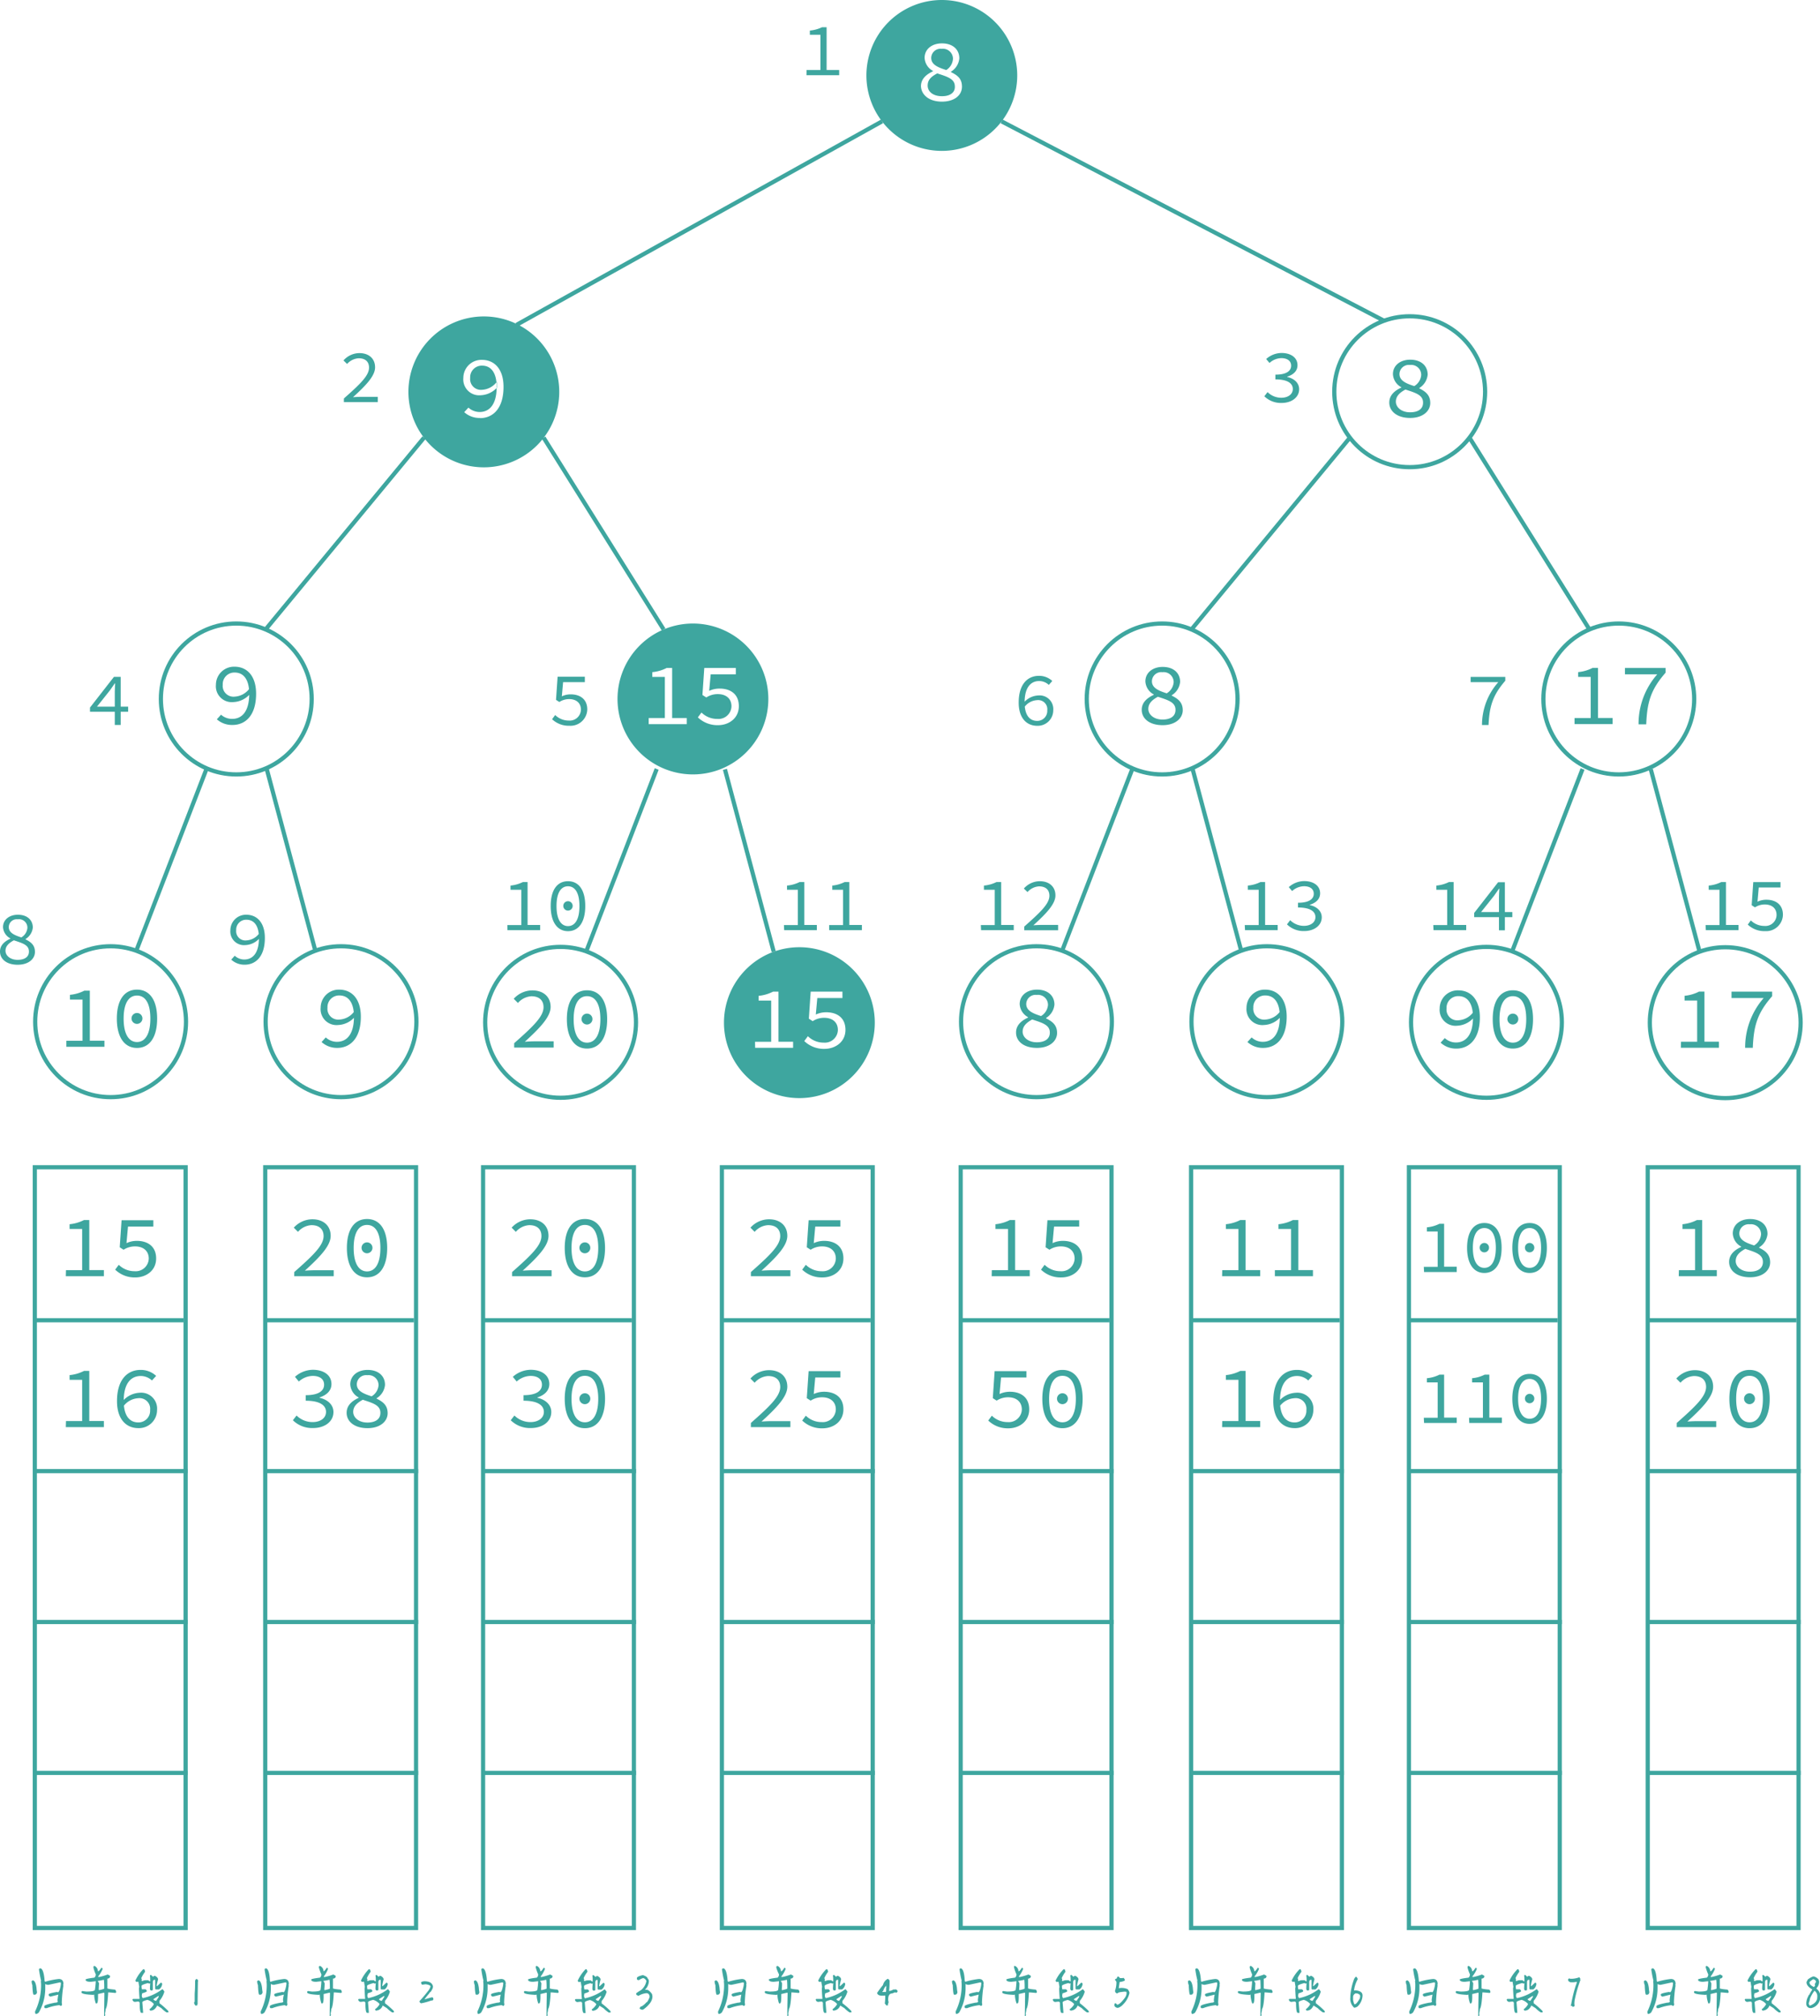 <svg id="图层_1" data-name="图层 1" xmlns="http://www.w3.org/2000/svg" viewBox="0 0 434.43 481.08"><defs><style>.cls-1{fill:none;stroke:#3ea69f;stroke-miterlimit:10;}.cls-2{fill:#3ea69f;}</style></defs><circle class="cls-1" cx="56.4" cy="166.77" r="18"/><path class="cls-2" d="M396.45,236.12l1-1.1a3.93,3.93,0,0,0,2.66,1c2.16,0,4.07-1.53,4.07-6,0-3.3-1.28-5.06-3.48-5.06a2.77,2.77,0,0,0-2.84,2.92,2.57,2.57,0,0,0,2.86,2.83,4.69,4.69,0,0,0,3.49-1.89l.06,1.37a5.55,5.55,0,0,1-3.89,1.82,3.79,3.79,0,0,1-4.15-4.13,4.32,4.32,0,0,1,4.45-4.31c2.92,0,5.14,2.14,5.14,6.45,0,5.37-2.71,7.45-5.6,7.45A5.44,5.44,0,0,1,396.45,236.12Z" transform="translate(-344.69 -64.5)"/><circle class="cls-1" cx="26.4" cy="243.77" r="18"/><path class="cls-2" d="M360.53,312.82h3.86V303h-3v-1.14a9.5,9.5,0,0,0,3.44-1h1.3v11.95h3.49v1.45h-9.09Z" transform="translate(-344.69 -64.5)"/><path class="cls-2" d="M372.58,307.53c0-4.49,1.83-6.91,4.81-6.91s4.81,2.42,4.81,6.91-1.83,7-4.81,7S372.58,312,372.58,307.53Zm8,0c0-3.84-1.32-5.5-3.19-5.5s-3.19,1.66-3.19,5.5,1.32,5.59,3.19,5.59S380.58,311.37,380.58,307.53Zm-4.49-.15a1.3,1.3,0,1,1,1.3,1.41A1.3,1.3,0,0,1,376.09,307.38Z" transform="translate(-344.69 -64.5)"/><circle class="cls-1" cx="81.4" cy="243.77" r="18"/><path class="cls-2" d="M421.45,313.12l1-1.1a3.93,3.93,0,0,0,2.66,1.05c2.16,0,4.07-1.53,4.07-6,0-3.3-1.28-5.06-3.48-5.06a2.77,2.77,0,0,0-2.84,2.92,2.57,2.57,0,0,0,2.86,2.83,4.69,4.69,0,0,0,3.49-1.89l.06,1.37a5.55,5.55,0,0,1-3.89,1.82,3.79,3.79,0,0,1-4.15-4.13,4.32,4.32,0,0,1,4.45-4.31c2.92,0,5.14,2.14,5.14,6.45,0,5.37-2.71,7.45-5.6,7.45A5.44,5.44,0,0,1,421.45,313.12Z" transform="translate(-344.69 -64.5)"/><path class="cls-2" d="M478.18,158a18,18,0,1,1-18-18A18,18,0,0,1,478.18,158Zm-18.9,6.26c2.89,0,5.6-2.08,5.6-7.46,0-4.3-2.22-6.44-5.14-6.44a4.31,4.31,0,0,0-4.45,4.3,3.79,3.79,0,0,0,4.15,4.14,5.56,5.56,0,0,0,3.89-1.83l-.06-1.36a4.72,4.72,0,0,1-3.49,1.89,2.57,2.57,0,0,1-2.86-2.84,2.77,2.77,0,0,1,2.84-2.92c2.2,0,3.48,1.77,3.48,5.06,0,4.47-1.91,6-4.07,6a4,4,0,0,1-2.67-1.05l-1,1.09A5.4,5.4,0,0,0,459.28,164.22Z" transform="translate(-344.69 -64.5)"/><line class="cls-1" x1="49.34" y1="183.33" x2="32.53" y2="226.84"/><circle class="cls-1" cx="133.81" cy="243.92" r="18"/><path class="cls-2" d="M467.43,313.39c4.54-4,7-6.36,7-8.58,0-1.54-.93-2.61-2.9-2.61a4.62,4.62,0,0,0-3.21,1.6l-1-1a6,6,0,0,1,4.43-2c2.69,0,4.37,1.57,4.37,3.94s-2.52,5-6.16,8.32c.84-.07,1.7-.11,2.5-.11h4.39v1.49h-9.43Z" transform="translate(-344.69 -64.5)"/><path class="cls-2" d="M480,307.68c0-4.49,1.83-6.9,4.81-6.9s4.81,2.41,4.81,6.9-1.83,7-4.81,7S480,312.13,480,307.68Zm8,0c0-3.84-1.32-5.5-3.19-5.5s-3.19,1.66-3.19,5.5,1.32,5.59,3.19,5.59S488,311.53,488,307.68Zm-4.49-.14a1.3,1.3,0,1,1,1.3,1.4A1.31,1.31,0,0,1,483.5,307.54Z" transform="translate(-344.69 -64.5)"/><line class="cls-1" x1="156.75" y1="183.48" x2="139.94" y2="227"/><line class="cls-1" x1="63.63" y1="183.33" x2="75.27" y2="226.84"/><path class="cls-2" d="M553.5,308.5a18,18,0,1,1-18-18A18,18,0,0,1,553.5,308.5Zm-28.56,6H534v-1.45h-3.49V301.1h-1.3a9.5,9.5,0,0,1-3.44,1v1.13h3v9.83h-3.86Zm16.56.25c2.57,0,5-1.64,5-4.53s-2-4.2-4.6-4.2a5.84,5.84,0,0,0-2.48.54l.36-3.94h6V301.1h-7.58l-.44,6.45.92.59a5,5,0,0,1,2.73-.8c2,0,3.28,1.07,3.28,2.92a3.11,3.11,0,0,1-3.38,3,5.31,5.31,0,0,1-3.78-1.53l-.86,1.16A6.71,6.71,0,0,0,541.5,314.75Z" transform="translate(-344.69 -64.5)"/><line class="cls-1" x1="173.04" y1="183.56" x2="184.68" y2="227.07"/><path class="cls-2" d="M528.09,231.27a18,18,0,1,1-18-18A18,18,0,0,1,528.09,231.27Zm-28.56,6h9.09v-1.45h-3.49V223.87h-1.3a9.5,9.5,0,0,1-3.44,1V226h3v9.82h-3.86Zm16.57.25c2.56,0,4.95-1.64,4.95-4.53s-2-4.2-4.6-4.2a5.84,5.84,0,0,0-2.48.54l.36-3.94h6v-1.52H512.8l-.44,6.45.92.59a5,5,0,0,1,2.73-.8c2,0,3.28,1.07,3.28,2.92a3.11,3.11,0,0,1-3.38,3,5.31,5.31,0,0,1-3.78-1.53l-.86,1.16A6.72,6.72,0,0,0,516.1,237.52Z" transform="translate(-344.69 -64.5)"/><line class="cls-1" x1="101.22" y1="104.42" x2="63.4" y2="150.18"/><line class="cls-1" x1="129.76" y1="104.42" x2="158.4" y2="150.18"/><circle class="cls-1" cx="277.4" cy="166.77" r="18"/><path class="cls-2" d="M617.22,233.85c0-1.85,1.43-2.9,2.87-3.57v-.09a3.75,3.75,0,0,1-2-3.12c0-2.06,1.74-3.45,4.13-3.45,2.63,0,4.16,1.49,4.16,3.57a4.18,4.18,0,0,1-2,3.19v.09c1.47.73,2.63,1.57,2.63,3.48s-1.74,3.57-4.81,3.57S617.22,236,617.22,233.85Zm8.06,0c0-1.85-1.87-2.33-4.2-3.11-1.3.7-2.29,1.56-2.29,2.9s1.33,2.54,3.38,2.54S625.28,235.28,625.28,233.89Zm-.44-6.61a2.39,2.39,0,0,0-2.69-2.36,2.22,2.22,0,0,0-2.5,2.15c0,1.59,1.54,2.26,3.53,2.89A3.39,3.39,0,0,0,624.84,227.28Z" transform="translate(-344.69 -64.5)"/><circle class="cls-1" cx="247.4" cy="243.77" r="18"/><path class="cls-2" d="M587.22,310.85c0-1.85,1.43-2.9,2.87-3.57v-.09a3.75,3.75,0,0,1-2-3.12c0-2.06,1.74-3.45,4.13-3.45,2.63,0,4.16,1.49,4.16,3.57a4.18,4.18,0,0,1-2,3.19v.09c1.47.73,2.63,1.57,2.63,3.48s-1.74,3.57-4.81,3.57S587.22,313,587.22,310.85Zm8.06,0c0-1.85-1.87-2.33-4.2-3.11-1.3.7-2.29,1.56-2.29,2.9s1.33,2.54,3.38,2.54S595.28,312.28,595.28,310.89Zm-.44-6.61a2.38,2.38,0,0,0-2.69-2.36,2.22,2.22,0,0,0-2.5,2.15c0,1.59,1.54,2.26,3.53,2.89A3.39,3.39,0,0,0,594.84,304.28Z" transform="translate(-344.69 -64.5)"/><circle class="cls-1" cx="302.4" cy="243.77" r="18"/><path class="cls-2" d="M642.45,313.12l1-1.1a3.93,3.93,0,0,0,2.66,1.05c2.16,0,4.07-1.53,4.07-6,0-3.3-1.28-5.06-3.48-5.06a2.77,2.77,0,0,0-2.84,2.92,2.57,2.57,0,0,0,2.86,2.83,4.69,4.69,0,0,0,3.49-1.89l.06,1.37a5.55,5.55,0,0,1-3.89,1.82,3.79,3.79,0,0,1-4.15-4.13,4.32,4.32,0,0,1,4.45-4.31c2.92,0,5.14,2.14,5.14,6.45,0,5.37-2.71,7.45-5.6,7.45A5.44,5.44,0,0,1,642.45,313.12Z" transform="translate(-344.69 -64.5)"/><circle class="cls-1" cx="336.49" cy="93.46" r="18"/><path class="cls-2" d="M676.31,160.54c0-1.85,1.43-2.9,2.87-3.57v-.08a3.75,3.75,0,0,1-2-3.13c0-2.06,1.74-3.44,4.13-3.44,2.63,0,4.16,1.49,4.16,3.57a4.21,4.21,0,0,1-2,3.19v.08c1.47.74,2.62,1.58,2.62,3.49s-1.74,3.57-4.81,3.57S676.31,162.66,676.31,160.54Zm8.06,0c0-1.84-1.87-2.33-4.2-3.1-1.3.69-2.29,1.55-2.29,2.89s1.33,2.54,3.38,2.54S684.37,162,684.37,160.58Zm-.44-6.61a2.38,2.38,0,0,0-2.69-2.35,2.22,2.22,0,0,0-2.5,2.14c0,1.6,1.54,2.27,3.53,2.9A3.41,3.41,0,0,0,683.93,154Z" transform="translate(-344.69 -64.5)"/><line class="cls-1" x1="270.34" y1="183.33" x2="253.53" y2="226.84"/><circle class="cls-1" cx="354.81" cy="243.92" r="18"/><path class="cls-2" d="M688.56,313.27l1-1.09a3.93,3.93,0,0,0,2.66,1.05c2.16,0,4.07-1.54,4.07-6,0-3.29-1.28-5.06-3.48-5.06a2.77,2.77,0,0,0-2.83,2.92,2.56,2.56,0,0,0,2.85,2.84,4.72,4.72,0,0,0,3.49-1.89l.06,1.36a5.56,5.56,0,0,1-3.89,1.83,3.79,3.79,0,0,1-4.15-4.14,4.31,4.31,0,0,1,4.45-4.3c2.92,0,5.14,2.14,5.14,6.44,0,5.38-2.71,7.46-5.6,7.46A5.4,5.4,0,0,1,688.56,313.27Z" transform="translate(-344.69 -64.5)"/><path class="cls-2" d="M701,307.68c0-4.49,1.83-6.9,4.81-6.9s4.81,2.41,4.81,6.9-1.83,7-4.81,7S701,312.13,701,307.68Zm8,0c0-3.84-1.32-5.5-3.19-5.5s-3.19,1.66-3.19,5.5,1.32,5.59,3.19,5.59S709,311.53,709,307.68Zm-4.49-.14a1.3,1.3,0,1,1,1.3,1.4A1.31,1.31,0,0,1,704.5,307.54Z" transform="translate(-344.69 -64.5)"/><line class="cls-1" x1="377.75" y1="183.48" x2="360.94" y2="227"/><line class="cls-1" x1="284.63" y1="183.33" x2="296.27" y2="226.84"/><circle class="cls-1" cx="411.81" cy="244" r="18"/><path class="cls-2" d="M745.94,313.05h3.86v-9.83h-3v-1.13a9.5,9.5,0,0,0,3.44-1h1.3v11.95H755v1.45h-9.09Z" transform="translate(-344.69 -64.5)"/><path class="cls-2" d="M765.68,302.62H758V301.1h9.7v1.08c-3.55,4.05-4.41,7.07-4.62,12.32h-1.83A17.9,17.9,0,0,1,765.68,302.62Z" transform="translate(-344.69 -64.5)"/><line class="cls-1" x1="394.04" y1="183.56" x2="405.68" y2="227.07"/><circle class="cls-1" cx="386.4" cy="166.77" r="18"/><path class="cls-2" d="M720.53,235.82h3.86V226h-3v-1.14a9.5,9.5,0,0,0,3.44-1h1.3v11.95h3.49v1.45h-9.09Z" transform="translate(-344.69 -64.5)"/><path class="cls-2" d="M740.27,225.39h-7.71v-1.52h9.7V225c-3.55,4.05-4.41,7.07-4.62,12.32h-1.83A17.85,17.85,0,0,1,740.27,225.39Z" transform="translate(-344.69 -64.5)"/><line class="cls-1" x1="322.22" y1="104.42" x2="284.4" y2="150.18"/><line class="cls-1" x1="350.76" y1="104.42" x2="379.4" y2="150.18"/><path class="cls-2" d="M587.5,82.5a18,18,0,1,1-18-18A18,18,0,0,1,587.5,82.5Zm-18,6.25c3.07,0,4.81-1.57,4.81-3.57s-1.16-2.75-2.63-3.48v-.09a4.18,4.18,0,0,0,2-3.19c0-2.08-1.53-3.57-4.16-3.57-2.39,0-4.13,1.39-4.13,3.45a3.75,3.75,0,0,0,2,3.12v.09c-1.44.67-2.87,1.72-2.87,3.57C564.63,87.2,566.52,88.75,569.54,88.75Zm0-1.3c-2.05,0-3.38-1.07-3.38-2.54s1-2.2,2.29-2.9c2.33.78,4.2,1.26,4.2,3.11C572.69,86.51,571.56,87.45,569.58,87.45Zm1-6.26c-2-.63-3.53-1.3-3.53-2.89a2.22,2.22,0,0,1,2.5-2.15,2.39,2.39,0,0,1,2.69,2.36A3.39,3.39,0,0,1,570.59,81.19Z" transform="translate(-344.69 -64.5)"/><line class="cls-1" x1="210.54" y1="28.96" x2="123.31" y2="77.5"/><line class="cls-1" x1="239.08" y1="28.96" x2="330.31" y2="76.5"/><rect class="cls-1" x="8.31" y="278.5" width="36" height="181.5"/><path class="cls-2" d="M360.44,367.55h3.86v-9.83h-3v-1.13a9.5,9.5,0,0,0,3.44-1H366v11.95h3.49V369h-9.09Z" transform="translate(-344.69 -64.5)"/><path class="cls-2" d="M372.18,367.43l.86-1.16a5.31,5.31,0,0,0,3.78,1.53,3.11,3.11,0,0,0,3.38-3c0-1.85-1.31-2.92-3.28-2.92a5,5,0,0,0-2.73.8l-.92-.59.44-6.45h7.58v1.52h-6.05l-.36,3.94a5.84,5.84,0,0,1,2.48-.54c2.56,0,4.6,1.3,4.6,4.2s-2.39,4.53-5,4.53A6.71,6.71,0,0,1,372.18,367.43Z" transform="translate(-344.69 -64.5)"/><path class="cls-2" d="M360.44,403.55h3.86v-9.83h-3v-1.13a9.5,9.5,0,0,0,3.44-1H366v11.95h3.49V405h-9.09Z" transform="translate(-344.69 -64.5)"/><path class="cls-2" d="M372.62,398.81c0-5.38,2.68-7.46,5.6-7.46a5.32,5.32,0,0,1,3.74,1.43l-1,1.09a3.93,3.93,0,0,0-2.66-1.07c-2.19,0-4.08,1.53-4.08,6,0,3.29,1.26,5.08,3.49,5.08a2.78,2.78,0,0,0,2.81-2.94,2.55,2.55,0,0,0-2.83-2.84,4.73,4.73,0,0,0-3.51,1.89l-.06-1.36a5.68,5.68,0,0,1,3.88-1.83,3.81,3.81,0,0,1,4.18,4.14,4.32,4.32,0,0,1-4.47,4.3C374.82,405.25,372.62,403.11,372.62,398.81Z" transform="translate(-344.69 -64.5)"/><line class="cls-1" x1="8.31" y1="315" x2="43.81" y2="315"/><line class="cls-1" x1="8.31" y1="351" x2="44.81" y2="351"/><line class="cls-1" x1="8.31" y1="387" x2="44.81" y2="387"/><line class="cls-1" x1="8.31" y1="423" x2="44.81" y2="423"/><rect class="cls-1" x="63.31" y="278.5" width="36" height="181.5"/><path class="cls-2" d="M414.93,368c4.54-4,7-6.36,7-8.59,0-1.53-.93-2.6-2.9-2.6a4.58,4.58,0,0,0-3.21,1.6l-1-1a6,6,0,0,1,4.43-2c2.69,0,4.37,1.58,4.37,3.95s-2.52,5-6.16,8.31c.84-.06,1.7-.1,2.5-.1h4.39V369h-9.43Z" transform="translate(-344.69 -64.5)"/><path class="cls-2" d="M427.49,362.26c0-4.49,1.83-6.91,4.81-6.91s4.81,2.42,4.81,6.91-1.83,7-4.81,7S427.49,366.71,427.49,362.26Zm8,0c0-3.84-1.32-5.5-3.19-5.5s-3.19,1.66-3.19,5.5,1.32,5.59,3.19,5.59S435.49,366.1,435.49,362.26Zm-4.49-.15a1.3,1.3,0,1,1,1.3,1.41A1.3,1.3,0,0,1,431,362.11Z" transform="translate(-344.69 -64.5)"/><path class="cls-2" d="M414.6,403.36l.88-1.13a5.41,5.41,0,0,0,3.84,1.57c1.83,0,3.19-.94,3.19-2.43s-1.34-2.67-4.85-2.67v-1.32c3.17,0,4.39-1.09,4.39-2.5s-1.11-2.1-2.73-2.1a5.12,5.12,0,0,0-3.3,1.34L415.1,393a6.51,6.51,0,0,1,4.28-1.68c2.52,0,4.43,1.24,4.43,3.4,0,1.62-1.19,2.65-2.85,3.2V398c1.78.38,3.32,1.55,3.32,3.4,0,2.37-2.19,3.82-4.85,3.82A6.54,6.54,0,0,1,414.6,403.36Z" transform="translate(-344.69 -64.5)"/><path class="cls-2" d="M427.43,401.58c0-1.85,1.43-2.9,2.87-3.57v-.09a3.75,3.75,0,0,1-2-3.12c0-2.06,1.74-3.45,4.13-3.45,2.63,0,4.16,1.49,4.16,3.57a4.18,4.18,0,0,1-2,3.19v.09c1.47.73,2.63,1.57,2.63,3.48s-1.74,3.57-4.81,3.57S427.43,403.7,427.43,401.58Zm8.06,0c0-1.85-1.87-2.33-4.2-3.11-1.3.7-2.29,1.56-2.29,2.9s1.33,2.54,3.38,2.54S435.49,403,435.49,401.62Zm-.44-6.61a2.39,2.39,0,0,0-2.69-2.36,2.22,2.22,0,0,0-2.5,2.15c0,1.59,1.54,2.26,3.53,2.89A3.39,3.39,0,0,0,435.05,395Z" transform="translate(-344.69 -64.5)"/><line class="cls-1" x1="63.31" y1="315" x2="98.81" y2="315"/><line class="cls-1" x1="63.31" y1="351" x2="99.81" y2="351"/><line class="cls-1" x1="63.31" y1="387" x2="99.81" y2="387"/><line class="cls-1" x1="63.31" y1="423" x2="99.81" y2="423"/><rect class="cls-1" x="115.31" y="278.5" width="36" height="181.5"/><path class="cls-2" d="M466.93,368c4.54-4,7-6.36,7-8.59,0-1.53-.93-2.6-2.9-2.6a4.58,4.58,0,0,0-3.21,1.6l-1-1a6,6,0,0,1,4.43-2c2.69,0,4.37,1.58,4.37,3.95s-2.52,5-6.16,8.31c.84-.06,1.7-.1,2.5-.1h4.39V369h-9.43Z" transform="translate(-344.69 -64.5)"/><path class="cls-2" d="M479.49,362.26c0-4.49,1.83-6.91,4.81-6.91s4.81,2.42,4.81,6.91-1.83,7-4.81,7S479.49,366.71,479.49,362.26Zm8,0c0-3.84-1.32-5.5-3.19-5.5s-3.19,1.66-3.19,5.5,1.32,5.59,3.19,5.59S487.49,366.1,487.49,362.26Zm-4.49-.15a1.3,1.3,0,1,1,1.3,1.41A1.3,1.3,0,0,1,483,362.11Z" transform="translate(-344.69 -64.5)"/><path class="cls-2" d="M466.6,403.36l.88-1.13a5.41,5.41,0,0,0,3.84,1.57c1.83,0,3.19-.94,3.19-2.43s-1.34-2.67-4.85-2.67v-1.32c3.17,0,4.39-1.09,4.39-2.5s-1.11-2.1-2.73-2.1a5.12,5.12,0,0,0-3.3,1.34L467.1,393a6.51,6.51,0,0,1,4.28-1.68c2.52,0,4.43,1.24,4.43,3.4,0,1.62-1.19,2.65-2.85,3.2V398c1.78.38,3.32,1.55,3.32,3.4,0,2.37-2.19,3.82-4.85,3.82A6.54,6.54,0,0,1,466.6,403.36Z" transform="translate(-344.69 -64.5)"/><path class="cls-2" d="M479.49,398.26c0-4.49,1.83-6.91,4.81-6.91s4.81,2.42,4.81,6.91-1.83,7-4.81,7S479.49,402.71,479.49,398.26Zm8,0c0-3.84-1.32-5.5-3.19-5.5s-3.19,1.66-3.19,5.5,1.32,5.59,3.19,5.59S487.49,402.1,487.49,398.26Zm-4.49-.15a1.3,1.3,0,1,1,1.3,1.41A1.3,1.3,0,0,1,483,398.11Z" transform="translate(-344.69 -64.5)"/><line class="cls-1" x1="115.31" y1="315" x2="150.81" y2="315"/><line class="cls-1" x1="115.31" y1="351" x2="151.81" y2="351"/><line class="cls-1" x1="115.31" y1="387" x2="151.81" y2="387"/><line class="cls-1" x1="115.31" y1="423" x2="151.81" y2="423"/><rect class="cls-1" x="172.31" y="278.5" width="36" height="181.5"/><path class="cls-2" d="M523.93,368c4.54-4,7-6.36,7-8.59,0-1.53-.93-2.6-2.9-2.6a4.58,4.58,0,0,0-3.21,1.6l-1-1a6,6,0,0,1,4.43-2c2.69,0,4.37,1.58,4.37,3.95s-2.52,5-6.16,8.31c.84-.06,1.7-.1,2.5-.1h4.39V369h-9.43Z" transform="translate(-344.69 -64.5)"/><path class="cls-2" d="M536.18,367.43l.86-1.16a5.31,5.31,0,0,0,3.78,1.53,3.11,3.11,0,0,0,3.38-3c0-1.85-1.31-2.92-3.28-2.92a5,5,0,0,0-2.73.8l-.92-.59.44-6.45h7.58v1.52h-6l-.36,3.94a5.84,5.84,0,0,1,2.48-.54c2.56,0,4.6,1.3,4.6,4.2s-2.39,4.53-5,4.53A6.71,6.71,0,0,1,536.18,367.43Z" transform="translate(-344.69 -64.5)"/><path class="cls-2" d="M523.93,404c4.54-4,7-6.36,7-8.59,0-1.53-.93-2.6-2.9-2.6a4.58,4.58,0,0,0-3.21,1.6l-1-1a6,6,0,0,1,4.43-2c2.69,0,4.37,1.58,4.37,3.95s-2.52,5-6.16,8.31c.84-.06,1.7-.1,2.5-.1h4.39V405h-9.43Z" transform="translate(-344.69 -64.5)"/><path class="cls-2" d="M536.18,403.43l.86-1.16a5.31,5.31,0,0,0,3.78,1.53,3.11,3.11,0,0,0,3.38-3c0-1.85-1.31-2.92-3.28-2.92a5,5,0,0,0-2.73.8l-.92-.59.44-6.45h7.58v1.52h-6l-.36,3.94a5.84,5.84,0,0,1,2.48-.54c2.56,0,4.6,1.3,4.6,4.2s-2.39,4.53-5,4.53A6.71,6.71,0,0,1,536.18,403.43Z" transform="translate(-344.69 -64.5)"/><line class="cls-1" x1="172.31" y1="315" x2="207.81" y2="315"/><line class="cls-1" x1="172.31" y1="351" x2="208.81" y2="351"/><line class="cls-1" x1="172.31" y1="387" x2="208.81" y2="387"/><line class="cls-1" x1="172.31" y1="423" x2="208.81" y2="423"/><rect class="cls-1" x="229.31" y="278.5" width="36" height="181.5"/><path class="cls-2" d="M581.44,367.55h3.86v-9.83h-3v-1.13a9.5,9.5,0,0,0,3.44-1H587v11.95h3.49V369h-9.09Z" transform="translate(-344.69 -64.5)"/><path class="cls-2" d="M593.18,367.43l.86-1.16a5.31,5.31,0,0,0,3.78,1.53,3.11,3.11,0,0,0,3.38-3c0-1.85-1.31-2.92-3.28-2.92a5,5,0,0,0-2.73.8l-.92-.59.44-6.45h7.58v1.52h-6l-.36,3.94a5.84,5.84,0,0,1,2.48-.54c2.56,0,4.6,1.3,4.6,4.2s-2.39,4.53-5,4.53A6.71,6.71,0,0,1,593.18,367.43Z" transform="translate(-344.69 -64.5)"/><path class="cls-2" d="M580.58,403.43l.86-1.16a5.31,5.31,0,0,0,3.78,1.53,3.11,3.11,0,0,0,3.38-3c0-1.85-1.31-2.92-3.28-2.92a5,5,0,0,0-2.73.8l-.92-.59.44-6.45h7.58v1.52h-6.05l-.36,3.94a5.84,5.84,0,0,1,2.48-.54c2.56,0,4.6,1.3,4.6,4.2s-2.39,4.53-5,4.53A6.72,6.72,0,0,1,580.58,403.43Z" transform="translate(-344.69 -64.5)"/><path class="cls-2" d="M593.49,398.26c0-4.49,1.83-6.91,4.81-6.91s4.81,2.42,4.81,6.91-1.83,7-4.81,7S593.49,402.71,593.49,398.26Zm8,0c0-3.84-1.32-5.5-3.19-5.5s-3.19,1.66-3.19,5.5,1.32,5.59,3.19,5.59S601.49,402.1,601.49,398.26Zm-4.49-.15a1.3,1.3,0,1,1,1.3,1.41A1.3,1.3,0,0,1,597,398.11Z" transform="translate(-344.69 -64.5)"/><line class="cls-1" x1="229.31" y1="315" x2="264.81" y2="315"/><line class="cls-1" x1="229.31" y1="351" x2="265.81" y2="351"/><line class="cls-1" x1="229.31" y1="387" x2="265.81" y2="387"/><line class="cls-1" x1="229.31" y1="423" x2="265.81" y2="423"/><rect class="cls-1" x="284.31" y="278.5" width="36" height="181.5"/><path class="cls-2" d="M636.44,367.55h3.86v-9.83h-3v-1.13a9.5,9.5,0,0,0,3.44-1H642v11.95h3.49V369h-9.09Z" transform="translate(-344.69 -64.5)"/><path class="cls-2" d="M649,367.55h3.86v-9.83h-3v-1.13a9.5,9.5,0,0,0,3.44-1h1.3v11.95h3.49V369H649Z" transform="translate(-344.69 -64.5)"/><path class="cls-2" d="M636.44,403.55h3.86v-9.83h-3v-1.13a9.5,9.5,0,0,0,3.44-1H642v11.95h3.49V405h-9.09Z" transform="translate(-344.69 -64.5)"/><path class="cls-2" d="M648.62,398.81c0-5.38,2.68-7.46,5.6-7.46a5.32,5.32,0,0,1,3.74,1.43l-1,1.09a3.93,3.93,0,0,0-2.66-1.07c-2.19,0-4.08,1.53-4.08,6,0,3.29,1.26,5.08,3.49,5.08a2.78,2.78,0,0,0,2.81-2.94,2.55,2.55,0,0,0-2.83-2.84,4.73,4.73,0,0,0-3.51,1.89l-.06-1.36a5.68,5.68,0,0,1,3.88-1.83,3.81,3.81,0,0,1,4.18,4.14,4.32,4.32,0,0,1-4.47,4.3C650.82,405.25,648.62,403.11,648.62,398.81Z" transform="translate(-344.69 -64.5)"/><line class="cls-1" x1="284.31" y1="315" x2="319.81" y2="315"/><line class="cls-1" x1="284.31" y1="351" x2="320.81" y2="351"/><line class="cls-1" x1="284.31" y1="387" x2="320.81" y2="387"/><line class="cls-1" x1="284.31" y1="423" x2="320.81" y2="423"/><rect class="cls-1" x="336.31" y="278.5" width="36" height="181.5"/><path class="cls-2" d="M684.55,366.76h3.31v-8.43h-2.57v-1a8.26,8.26,0,0,0,3-.85h1.11v10.25h3V368h-7.79Z" transform="translate(-344.69 -64.5)"/><path class="cls-2" d="M694.88,362.22c0-3.85,1.57-5.92,4.12-5.92s4.12,2.07,4.12,5.92-1.56,6-4.12,6S694.88,366,694.88,362.22Zm6.86,0c0-3.29-1.14-4.72-2.74-4.72s-2.74,1.43-2.74,4.72S697.4,367,699,367,701.74,365.52,701.74,362.22Zm-3.86-.13A1.12,1.12,0,1,1,699,363.3,1.12,1.12,0,0,1,697.88,362.09Z" transform="translate(-344.69 -64.5)"/><path class="cls-2" d="M705.68,362.22c0-3.85,1.56-5.92,4.12-5.92s4.12,2.07,4.12,5.92-1.56,6-4.12,6S705.68,366,705.68,362.22Zm6.86,0c0-3.29-1.14-4.72-2.74-4.72s-2.74,1.43-2.74,4.72S708.2,367,709.8,367,712.54,365.52,712.54,362.22Zm-3.85-.13a1.12,1.12,0,1,1,1.11,1.21A1.11,1.11,0,0,1,708.69,362.09Z" transform="translate(-344.69 -64.5)"/><path class="cls-2" d="M684.55,402.76h3.31v-8.43h-2.57v-1a8.26,8.26,0,0,0,3-.85h1.11v10.25h3V404h-7.79Z" transform="translate(-344.69 -64.5)"/><path class="cls-2" d="M695.35,402.76h3.31v-8.43h-2.58v-1a8.2,8.2,0,0,0,3-.85h1.11v10.25h3V404h-7.79Z" transform="translate(-344.69 -64.5)"/><path class="cls-2" d="M705.68,398.22c0-3.85,1.56-5.92,4.12-5.92s4.12,2.07,4.12,5.92-1.56,6-4.12,6S705.68,402,705.68,398.22Zm6.86,0c0-3.29-1.14-4.72-2.74-4.72s-2.74,1.43-2.74,4.72S708.2,403,709.8,403,712.54,401.52,712.54,398.22Zm-3.85-.13a1.12,1.12,0,1,1,1.11,1.21A1.11,1.11,0,0,1,708.69,398.09Z" transform="translate(-344.69 -64.5)"/><line class="cls-1" x1="336.31" y1="315" x2="371.81" y2="315"/><line class="cls-1" x1="336.31" y1="351" x2="372.81" y2="351"/><line class="cls-1" x1="336.31" y1="387" x2="372.81" y2="387"/><line class="cls-1" x1="336.31" y1="423" x2="372.81" y2="423"/><rect class="cls-1" x="393.31" y="278.5" width="36" height="181.5"/><path class="cls-2" d="M745.44,367.55h3.86v-9.83h-3v-1.13a9.5,9.5,0,0,0,3.44-1H751v11.95h3.49V369h-9.09Z" transform="translate(-344.69 -64.5)"/><path class="cls-2" d="M757.43,365.58c0-1.85,1.43-2.9,2.87-3.57v-.09a3.75,3.75,0,0,1-2-3.12c0-2.06,1.74-3.45,4.13-3.45,2.63,0,4.16,1.49,4.16,3.57a4.18,4.18,0,0,1-2,3.19v.09c1.47.73,2.63,1.57,2.63,3.48s-1.74,3.57-4.81,3.57S757.43,367.7,757.43,365.58Zm8.06,0c0-1.85-1.87-2.33-4.2-3.11-1.3.7-2.29,1.56-2.29,2.9s1.33,2.54,3.38,2.54S765.49,367,765.49,365.62Zm-.44-6.61a2.39,2.39,0,0,0-2.69-2.36,2.22,2.22,0,0,0-2.5,2.15c0,1.59,1.54,2.26,3.53,2.89A3.39,3.39,0,0,0,765.05,359Z" transform="translate(-344.69 -64.5)"/><path class="cls-2" d="M744.93,404c4.54-4,7-6.36,7-8.59,0-1.53-.93-2.6-2.9-2.6a4.58,4.58,0,0,0-3.21,1.6l-1-1a6,6,0,0,1,4.43-2c2.69,0,4.36,1.58,4.36,3.95s-2.51,5-6.15,8.31c.84-.06,1.7-.1,2.5-.1h4.39V405h-9.43Z" transform="translate(-344.69 -64.5)"/><path class="cls-2" d="M757.49,398.26c0-4.49,1.83-6.91,4.81-6.91s4.81,2.42,4.81,6.91-1.83,7-4.81,7S757.49,402.71,757.49,398.26Zm8,0c0-3.84-1.32-5.5-3.19-5.5s-3.19,1.66-3.19,5.5,1.32,5.59,3.19,5.59S765.49,402.1,765.49,398.26Zm-4.49-.15a1.3,1.3,0,1,1,1.3,1.41A1.3,1.3,0,0,1,761,398.11Z" transform="translate(-344.69 -64.5)"/><line class="cls-1" x1="393.31" y1="315" x2="428.81" y2="315"/><line class="cls-1" x1="393.31" y1="351" x2="429.81" y2="351"/><line class="cls-1" x1="393.31" y1="387" x2="429.81" y2="387"/><line class="cls-1" x1="393.31" y1="423" x2="429.81" y2="423"/><path class="cls-2" d="M537.21,81.21h3.32V72.79H538v-1A8.36,8.36,0,0,0,540.9,71H542V81.21h3v1.24h-7.8Z" transform="translate(-344.69 -64.5)"/><path class="cls-2" d="M426.78,159.57c3.89-3.44,6-5.45,6-7.36,0-1.32-.79-2.23-2.48-2.23a4,4,0,0,0-2.76,1.36l-.86-.84a5.1,5.1,0,0,1,3.8-1.75c2.3,0,3.74,1.35,3.74,3.39s-2.16,4.3-5.27,7.13c.72-.06,1.46-.09,2.14-.09h3.77v1.27h-8.09Z" transform="translate(-344.69 -64.5)"/><path class="cls-2" d="M372.09,229.55c0-.63.06-1.4.09-2h-.09c-.38.55-.79,1.11-1.17,1.67l-3.09,3.89h7.45v1.21h-9.11v-1l5.72-7.33h1.61v11.48h-1.41Z" transform="translate(-344.69 -64.5)"/><path class="cls-2" d="M344.69,291.52c0-1.58,1.23-2.48,2.47-3.06v-.07a3.23,3.23,0,0,1-1.75-2.69c0-1.76,1.5-2.95,3.55-2.95,2.25,0,3.56,1.28,3.56,3.06a3.62,3.62,0,0,1-1.74,2.74v.07c1.26.63,2.25,1.35,2.25,3s-1.5,3.06-4.13,3.06S344.69,293.34,344.69,291.52Zm6.91,0c0-1.59-1.6-2-3.6-2.67-1.11.6-2,1.33-2,2.49s1.14,2.17,2.9,2.17S351.6,292.74,351.6,291.56Zm-.37-5.68a2,2,0,0,0-2.31-2,1.9,1.9,0,0,0-2.14,1.83c0,1.37,1.31,1.95,3,2.49A2.93,2.93,0,0,0,351.23,285.88Z" transform="translate(-344.69 -64.5)"/><path class="cls-2" d="M399.89,293.46l.83-.93a3.36,3.36,0,0,0,2.28.9c1.86,0,3.5-1.32,3.5-5.15,0-2.83-1.1-4.34-3-4.34a2.37,2.37,0,0,0-2.43,2.5,2.2,2.2,0,0,0,2.45,2.43,4,4,0,0,0,3-1.62l.06,1.17a4.73,4.73,0,0,1-3.33,1.57,3.26,3.26,0,0,1-3.57-3.55,3.71,3.71,0,0,1,3.82-3.69c2.5,0,4.41,1.84,4.41,5.53,0,4.61-2.32,6.39-4.81,6.39A4.61,4.61,0,0,1,399.89,293.46Z" transform="translate(-344.69 -64.5)"/><path class="cls-2" d="M465.81,285.21h3.32v-8.42h-2.58v-1a8.36,8.36,0,0,0,2.95-.84h1.12v10.24h3v1.24h-7.8Z" transform="translate(-344.69 -64.5)"/><path class="cls-2" d="M476.14,280.67c0-3.85,1.57-5.92,4.13-5.92s4.12,2.07,4.12,5.92-1.57,6-4.12,6S476.14,284.49,476.14,280.67Zm6.86,0c0-3.29-1.13-4.71-2.73-4.71s-2.74,1.42-2.74,4.71,1.14,4.79,2.74,4.79S483,284,483,280.67Zm-3.85-.12a1.12,1.12,0,1,1,1.12,1.21A1.12,1.12,0,0,1,479.15,280.55Z" transform="translate(-344.69 -64.5)"/><path class="cls-2" d="M531.81,285.21h3.32v-8.42h-2.58v-1a8.36,8.36,0,0,0,3-.84h1.12v10.24h3v1.24h-7.8Z" transform="translate(-344.69 -64.5)"/><path class="cls-2" d="M542.61,285.21h3.32v-8.42h-2.58v-1a8.36,8.36,0,0,0,2.95-.84h1.12v10.24h3v1.24h-7.8Z" transform="translate(-344.69 -64.5)"/><path class="cls-2" d="M578.81,285.21h3.32v-8.42h-2.58v-1a8.36,8.36,0,0,0,3-.84h1.12v10.24h3v1.24h-7.8Z" transform="translate(-344.69 -64.5)"/><path class="cls-2" d="M589.18,285.57c3.89-3.44,6-5.45,6-7.36,0-1.32-.79-2.23-2.48-2.23a4,4,0,0,0-2.75,1.36l-.87-.84a5.1,5.1,0,0,1,3.8-1.75c2.3,0,3.74,1.35,3.74,3.39s-2.16,4.3-5.27,7.13c.72-.06,1.46-.09,2.14-.09h3.77v1.27h-8.09Z" transform="translate(-344.69 -64.5)"/><path class="cls-2" d="M641.81,285.21h3.32v-8.42h-2.58v-1a8.36,8.36,0,0,0,3-.84h1.12v10.24h3v1.24h-7.8Z" transform="translate(-344.69 -64.5)"/><path class="cls-2" d="M651.89,285.05l.76-1a4.64,4.64,0,0,0,3.29,1.35c1.57,0,2.74-.81,2.74-2.09s-1.15-2.29-4.16-2.29v-1.13c2.72,0,3.76-.94,3.76-2.14s-.95-1.8-2.34-1.8a4.29,4.29,0,0,0-2.82,1.15l-.8-.94a5.58,5.58,0,0,1,3.68-1.44c2.16,0,3.8,1.06,3.8,2.92,0,1.38-1,2.27-2.45,2.73v.08c1.53.32,2.84,1.33,2.84,2.91,0,2-1.87,3.28-4.16,3.28A5.62,5.62,0,0,1,651.89,285.05Z" transform="translate(-344.69 -64.5)"/><path class="cls-2" d="M686.81,285.21h3.32v-8.42h-2.58v-1a8.36,8.36,0,0,0,3-.84h1.12v10.24h3v1.24h-7.8Z" transform="translate(-344.69 -64.5)"/><path class="cls-2" d="M702.49,278.55c0-.63.06-1.4.09-2h-.09c-.38.55-.79,1.11-1.17,1.67l-3.1,3.89h7.46v1.21h-9.11v-1l5.72-7.33h1.61v11.48h-1.41Z" transform="translate(-344.69 -64.5)"/><path class="cls-2" d="M751.81,285.21h3.32v-8.42h-2.58v-1a8.36,8.36,0,0,0,3-.84h1.12v10.24h3v1.24h-7.8Z" transform="translate(-344.69 -64.5)"/><path class="cls-2" d="M761.88,285.1l.73-1a4.56,4.56,0,0,0,3.24,1.32,2.66,2.66,0,0,0,2.9-2.61c0-1.59-1.11-2.51-2.81-2.51a4.3,4.3,0,0,0-2.34.69l-.79-.51.38-5.52h6.5v1.29H764.5l-.3,3.39a4.87,4.87,0,0,1,2.12-.47c2.2,0,3.95,1.12,3.95,3.6a4,4,0,0,1-4.25,3.89A5.72,5.72,0,0,1,761.88,285.1Z" transform="translate(-344.69 -64.5)"/><path class="cls-2" d="M476.47,236.1l.74-1a4.56,4.56,0,0,0,3.24,1.32,2.66,2.66,0,0,0,2.9-2.61c0-1.59-1.11-2.51-2.81-2.51a4.3,4.3,0,0,0-2.34.69l-.79-.51.38-5.52h6.5v1.29H479.1l-.3,3.39a4.87,4.87,0,0,1,2.12-.47c2.2,0,3.95,1.12,3.95,3.6a4,4,0,0,1-4.25,3.89A5.77,5.77,0,0,1,476.47,236.1Z" transform="translate(-344.69 -64.5)"/><path class="cls-2" d="M587.85,232.14c0-4.61,2.31-6.39,4.81-6.39a4.56,4.56,0,0,1,3.21,1.23l-.83.93a3.41,3.41,0,0,0-2.29-.92c-1.87,0-3.49,1.32-3.49,5.15,0,2.83,1.08,4.36,3,4.36a2.38,2.38,0,0,0,2.41-2.52,2.18,2.18,0,0,0-2.43-2.43,4,4,0,0,0-3,1.62l-.05-1.17a4.83,4.83,0,0,1,3.33-1.57,3.27,3.27,0,0,1,3.58,3.55,3.7,3.7,0,0,1-3.83,3.69C589.74,237.67,587.85,235.83,587.85,232.14Z" transform="translate(-344.69 -64.5)"/><path class="cls-2" d="M702.33,227.26h-6.6V226H704v.92c-3,3.47-3.78,6.06-4,10.56h-1.56A15.38,15.38,0,0,1,702.33,227.26Z" transform="translate(-344.69 -64.5)"/><path class="cls-2" d="M646.49,159.05l.76-1a4.64,4.64,0,0,0,3.29,1.35c1.57,0,2.74-.81,2.74-2.09s-1.15-2.29-4.16-2.29v-1.13c2.72,0,3.76-.94,3.76-2.14s-1-1.8-2.34-1.8a4.29,4.29,0,0,0-2.82,1.15l-.8-.94a5.58,5.58,0,0,1,3.68-1.44c2.16,0,3.8,1.06,3.8,2.92,0,1.38-1,2.27-2.45,2.73v.08c1.53.32,2.84,1.33,2.84,2.91,0,2-1.87,3.28-4.16,3.28A5.62,5.62,0,0,1,646.49,159.05Z" transform="translate(-344.69 -64.5)"/><path class="cls-2" d="M352.48,537c.45,0,.76.6.92,1.78a7.49,7.49,0,0,0,.13,1.05c-.07.39-.27.59-.59.59h-.2c-.16,0-.27-.79-.33-2.36-.06,0-.13-.29-.19-.86Zm1.77-2.88c.54,0,.89.87,1.06,2.62,0,.39.07.59.19.59a17.26,17.26,0,0,1,3.22-.66c.74,0,1.11.4,1.11,1.19l-.07.26a.07.07,0,0,0,.07.07,34.54,34.54,0,0,0-.4,4.13l.07.46c-.08.2-.17.31-.26.33l-.39-.2a12.27,12.27,0,0,0-3,.72h-.39c-.13,0-.19-.17-.19-.39v-.06c0-.25.85-.53,2.55-.86.44,0,.66-.13.66-.26a.5.5,0,0,0-.07-.27,12.49,12.49,0,0,1,.2-1.37h-.06l-1.84.46a.66.66,0,0,1-.4-.33v-.2c0-.17.66-.37,2-.59a.43.43,0,0,0,.2.07c.23,0,.45-.51.65-1.51a4.5,4.5,0,0,0,.07-.72l-.2-.13-2.75.59h-.14a1.32,1.32,0,0,1-.65-.2v1.25a11.57,11.57,0,0,1-1.51,5.51,1.1,1.1,0,0,1-.65.39h-.07c-.13,0-.2-.19-.2-.59a14.31,14.31,0,0,0,1.44-6.23v-.07a8.91,8.91,0,0,0-.06-.92l.06-.13a27,27,0,0,1-.52-2.75Z" transform="translate(-344.69 -64.5)"/><path class="cls-2" d="M367.15,533.57h.13a1.42,1.42,0,0,1,.78,1.24h.13c.11,0,.35-.31.73-.85.06,0,.15.09.26.26v.07a7.31,7.31,0,0,1-1.05,1.77v.13h.26a13.37,13.37,0,0,0,2-.59c.38.17.58.3.58.39,0,.35-.21.55-.65.6v2.3c0,.1.61.21,1.84.32a.83.83,0,0,1,.26.52v.07c0,.13-.09.2-.26.2-.93-.09-1.47-.13-1.64-.13-.12,2.26-.32,3.58-.59,3.94a8,8,0,0,1-.2,1.11.58.58,0,0,1,.06.26c0,.27-.1.4-.19.4h-.07c.05-3,.07-4.82.07-5.58a.06.06,0,0,1-.07-.07l-1.44.33v.66c0,1.05-.11,1.58-.33,1.58h-.2a6.72,6.72,0,0,1-.39-2.11.37.37,0,0,0-.19.07c-1.89-.08-2.83-.28-2.83-.59v-.14c0-.06.07-.12.2-.19a9.93,9.93,0,0,0,1,.13c1.31,0,2-.15,2-.46a17.14,17.14,0,0,0,.2-2h-.07c-.69.08-1.08.13-1.18.13-.79,0-1.18-.18-1.18-.53,0-.13.7-.29,2.1-.46a1,1,0,0,0,.33-.79A9.28,9.28,0,0,1,367,534v-.19C367,533.7,367,533.64,367.15,533.57Zm.91,3.54v.14a.9.9,0,0,1,.27.51c-.05.69-.07,1.2-.07,1.52.05,0,.07,0,.07.06.83-.18,1.24-.32,1.24-.39v-.26c0-.38,0-1-.07-1.77,0,0-.06,0-.06-.07A7.51,7.51,0,0,1,368.06,537.11Z" transform="translate(-344.69 -64.5)"/><path class="cls-2" d="M378.88,534.34h.17c.1,0,.19.2.28.6a8,8,0,0,0-.92,1.53l.13.26-.07.34.19.1a1.84,1.84,0,0,1,.72-.21h.7c.19.18.31.26.35.26h.11v-.3c0-.23,0-.6-.06-1.1l.21-.15.57.5c0-.13.14-.22.41-.26q.75.39.75.87a13,13,0,0,0-.33,1.45v.12h.13l.85-.8h.1a.39.39,0,0,1,.23.35,1.81,1.81,0,0,1-.76,1.27h-.77s-.09-.06-.14-.17v-2.13h-.26q-.3.11-.3.63v1.78c0,.06-.16.11-.46.15-.16-.16-.23-.27-.23-.35s0-.68.07-1.37l-.33.07c0-.08-.09-.12-.26-.12-.88.23-1.38.44-1.48.62v.35l.07.5h.89s.14.1.28.3v.18c0,.1-.37.26-1.1.49l-.08.49v.13a.87.87,0,0,0,.23.52,11.81,11.81,0,0,0,4.62-2.11h.12c.05,0,.19.19.42.56a5.94,5.94,0,0,1-1.18,2.2v.56a18.41,18.41,0,0,1,2.09,1.84l.07.34-.1,0h-.38a6.7,6.7,0,0,1-1.22-1l-1-.63c-.4.81-.92,1.21-1.55,1.21h-.11l-.17-.23v-.09a4.09,4.09,0,0,0,1-1.13v-.17a3.4,3.4,0,0,0-1.5-.94c-.8.2-1.21.39-1.22.58.13,1.51.19,2.36.19,2.52l-.1,0h-.31c-.27,0-.41-.8-.41-2.39-.08-.2-.18-.3-.31-.3a4.51,4.51,0,0,0-.73.07.6.6,0,0,1-.67-.56v0c0-.05.05-.1.16-.15H378c-.09-1.22-.14-2.07-.14-2.54l.07-.33-.21-1.23h-.17l-.31.06c-.16-.16-.23-.27-.23-.34A9.55,9.55,0,0,1,378.88,534.34Zm2.4,7.16a.89.89,0,0,0,.69.39l.6-.95v-.2h-.12Z" transform="translate(-344.69 -64.5)"/><path class="cls-2" d="M391.75,543h-.43a1.85,1.85,0,0,1-.33-.71c.11,0,.17-.17.17-.44V541l0-.33,0-.11,0-.22a.54.54,0,0,0,0-.22c.07-.7.1-1.61.1-2.73v-.22a.63.63,0,0,1,.28-.49h.16s.13.11.28.33l-.05.38c-.05,2.69-.07,4.46-.07,5.3C391.79,542.73,391.75,542.81,391.75,543Z" transform="translate(-344.69 -64.5)"/><path class="cls-2" d="M406.33,537c.45,0,.75.6.91,1.78a9.83,9.83,0,0,0,.13,1.05c-.07.39-.26.59-.58.59h-.2c-.16,0-.27-.79-.33-2.36-.07,0-.13-.29-.2-.86Zm1.77-2.88c.53,0,.88.87,1,2.62,0,.39.07.59.19.59a17.26,17.26,0,0,1,3.22-.66c.74,0,1.12.4,1.12,1.19l-.07.26a.06.06,0,0,0,.07.07,32.59,32.59,0,0,0-.4,4.13l.07.46c-.09.2-.18.31-.26.33l-.4-.2a12.05,12.05,0,0,0-2.95.72h-.4c-.13,0-.19-.17-.19-.39v-.06c0-.25.85-.53,2.56-.86.43,0,.65-.13.65-.26a.5.5,0,0,0-.07-.27c0-.5.12-.95.2-1.37h-.06l-1.84.46a.64.64,0,0,1-.39-.33v-.2c0-.17.65-.37,2-.59a.4.4,0,0,0,.19.07c.24,0,.45-.51.66-1.51a6.09,6.09,0,0,0,.07-.72l-.2-.13-2.76.59H410a1.35,1.35,0,0,1-.66-.2v1.25a11.67,11.67,0,0,1-1.5,5.51,1.12,1.12,0,0,1-.66.39h-.07c-.13,0-.19-.19-.19-.59a14.31,14.31,0,0,0,1.44-6.23v-.07a8.91,8.91,0,0,0-.06-.92l.06-.13a24.17,24.17,0,0,1-.52-2.75Z" transform="translate(-344.69 -64.5)"/><path class="cls-2" d="M421,533.57h.13a1.43,1.43,0,0,1,.79,1.24H422c.11,0,.35-.31.72-.85.07,0,.16.09.26.26v.07a7.31,7.31,0,0,1-1,1.77v.13h.26a12.72,12.72,0,0,0,2-.59c.38.17.58.3.59.39q0,.53-.66.6v2.3c0,.1.62.21,1.84.32a.78.78,0,0,1,.26.52v.07c0,.13-.08.2-.26.2-.92-.09-1.47-.13-1.64-.13-.12,2.26-.31,3.58-.59,3.94a7.33,7.33,0,0,1-.19,1.11.58.58,0,0,1,.06.26c0,.27-.11.4-.19.4h-.07c0-3,.07-4.82.07-5.58-.05,0-.07,0-.07-.07l-1.45.33v.66c0,1.05-.1,1.58-.32,1.58h-.2a6.86,6.86,0,0,1-.4-2.11.4.4,0,0,0-.19.07c-1.88-.08-2.82-.28-2.82-.59v-.14c0-.06.06-.12.2-.19.56.09.88.13,1,.13,1.31,0,2-.15,2-.46a17.52,17.52,0,0,0,.19-2h-.06l-1.18.13c-.79,0-1.19-.18-1.19-.53,0-.13.7-.29,2.1-.46a1,1,0,0,0,.33-.79,10.35,10.35,0,0,1-.59-1.64v-.19C420.79,533.7,420.86,533.64,421,533.57Zm.92,3.54v.14a.94.94,0,0,1,.26.51c0,.69-.07,1.2-.07,1.52,0,0,.07,0,.07.06.83-.18,1.25-.32,1.25-.39v-.26c0-.38,0-1-.07-1.77,0,0-.06,0-.06-.07A7.82,7.82,0,0,1,421.91,537.11Z" transform="translate(-344.69 -64.5)"/><path class="cls-2" d="M432.72,534.34h.18q.14,0,.27.6a7.57,7.57,0,0,0-.91,1.53l.13.26-.07.34.18.1a1.83,1.83,0,0,1,.73-.21h.69a1.22,1.22,0,0,0,.35.26h.12v-.3c0-.23,0-.6-.07-1.1l.22-.15.57.5c0-.13.13-.22.41-.26.49.26.74.55.74.87a13,13,0,0,0-.33,1.45v.12h.13l.86-.8H437a.38.38,0,0,1,.24.35,1.85,1.85,0,0,1-.76,1.27h-.78s-.08-.06-.14-.17v-2.13h-.25c-.21.07-.31.28-.31.63v1.78c0,.06-.15.11-.46.15-.15-.16-.23-.27-.23-.35s0-.68.08-1.37l-.34.07c0-.08-.08-.12-.25-.12-.89.23-1.38.44-1.49.62v.35l.07.5h.9s.13.1.28.3v.18c0,.1-.37.26-1.11.49l-.07.49v.13a.85.85,0,0,0,.22.52,11.79,11.79,0,0,0,4.63-2.11h.12s.18.19.41.56a5.77,5.77,0,0,1-1.18,2.2v.56a19.28,19.28,0,0,1,2.1,1.84l.06.34-.1,0h-.37a6.93,6.93,0,0,1-1.23-1l-1-.63a1.76,1.76,0,0,1-1.55,1.21h-.11l-.17-.23v-.09a3.79,3.79,0,0,0,1.05-1.13v-.17a3.32,3.32,0,0,0-1.49-.94c-.81.2-1.21.39-1.23.58.13,1.51.19,2.36.19,2.52l-.09,0h-.32c-.27,0-.41-.8-.41-2.39-.07-.2-.18-.3-.3-.3a4.72,4.72,0,0,0-.74.07.61.61,0,0,1-.67-.56v0c0-.05.06-.1.17-.15h1.48c-.09-1.22-.13-2.07-.13-2.54l.06-.33-.2-1.23h-.18l-.31.06c-.15-.16-.23-.27-.23-.34A9.8,9.8,0,0,1,432.72,534.34Zm2.41,7.16a.86.86,0,0,0,.68.39l.61-.95v-.2h-.12Z" transform="translate(-344.69 -64.5)"/><path class="cls-2" d="M445.31,542.46h-.11a.54.54,0,0,1-.38-.49c.74-.82,1.37-1.55,1.87-2.21a3.43,3.43,0,0,0,.76-1.29c0-.25-.39-.43-1.16-.55l-.77.11c-.15,0-.26-.16-.32-.49,0-.17.26-.28.76-.33,1.21,0,1.9.4,2.08,1.2v.06l-.05.11.05.11a3.7,3.7,0,0,1-.59,1.09c-.1,0-.21.13-.34.38a14.24,14.24,0,0,0-1.09,1.37l1.69-.48c.26,0,.38.07.38.21l.06.27-.21.27h-.06a.4.4,0,0,1-.22,0A15.75,15.75,0,0,1,445.31,542.46Z" transform="translate(-344.69 -64.5)"/><path class="cls-2" d="M458.07,537c.45,0,.76.6.92,1.78a7.49,7.49,0,0,0,.13,1.05c-.07.39-.27.59-.59.59h-.2c-.16,0-.27-.79-.33-2.36-.06,0-.13-.29-.2-.86Zm1.77-2.88c.53,0,.89.87,1.05,2.62,0,.39.08.59.2.59a17.1,17.1,0,0,1,3.22-.66c.74,0,1.11.4,1.11,1.19l-.07.26a.06.06,0,0,0,.07.07,34.54,34.54,0,0,0-.4,4.13l.07.46c-.09.2-.17.31-.26.33l-.39-.2a12.15,12.15,0,0,0-3,.72h-.39c-.13,0-.2-.17-.2-.39v-.06c0-.25.86-.53,2.56-.86.44,0,.66-.13.66-.26a.6.6,0,0,0-.07-.27,10.46,10.46,0,0,1,.2-1.37h-.06l-1.84.46a.64.64,0,0,1-.4-.33v-.2c0-.17.66-.37,2-.59a.43.43,0,0,0,.2.07c.23,0,.45-.51.65-1.51a4.5,4.5,0,0,0,.07-.72l-.2-.13-2.75.59h-.14a1.29,1.29,0,0,1-.65-.2v1.25a11.69,11.69,0,0,1-1.51,5.51,1.13,1.13,0,0,1-.65.39h-.07c-.14,0-.2-.19-.2-.59a14.31,14.31,0,0,0,1.44-6.23v-.07a8.91,8.91,0,0,0-.06-.92l.06-.13a24.17,24.17,0,0,1-.52-2.75Z" transform="translate(-344.69 -64.5)"/><path class="cls-2" d="M472.73,533.57h.13a1.41,1.41,0,0,1,.79,1.24h.13c.11,0,.35-.31.72-.85.07,0,.16.09.26.26v.07a7.07,7.07,0,0,1-1,1.77v.13H474a13.37,13.37,0,0,0,2-.59c.38.17.57.3.58.39,0,.35-.22.55-.65.6v2.3c0,.1.61.21,1.84.32a.83.83,0,0,1,.26.52v.07c0,.13-.09.2-.26.2-.93-.09-1.48-.13-1.64-.13-.12,2.26-.32,3.58-.59,3.94a8,8,0,0,1-.2,1.11.58.58,0,0,1,.06.26c0,.27-.1.4-.19.4h-.07c0-3,.07-4.82.07-5.58-.05,0-.07,0-.07-.07l-1.44.33v.66c0,1.05-.11,1.58-.33,1.58h-.2a6.72,6.72,0,0,1-.39-2.11.43.43,0,0,0-.2.07c-1.88-.08-2.82-.28-2.82-.59v-.14c0-.06.07-.12.2-.19.56.09.89.13,1,.13,1.32,0,2-.15,2-.46a15.42,15.42,0,0,0,.19-2h-.06c-.69.08-1.08.13-1.18.13-.79,0-1.18-.18-1.18-.53,0-.13.7-.29,2.1-.46a1,1,0,0,0,.32-.79,9.72,9.72,0,0,1-.58-1.64v-.19C472.54,533.7,472.6,533.64,472.73,533.57Zm.92,3.54v.14a.9.9,0,0,1,.27.51c-.05.69-.07,1.2-.07,1.52,0,0,.07,0,.07.06.83-.18,1.24-.32,1.24-.39v-.26c0-.38,0-1-.07-1.77,0,0-.06,0-.06-.07A7.51,7.51,0,0,1,473.65,537.11Z" transform="translate(-344.69 -64.5)"/><path class="cls-2" d="M484.46,534.34h.18c.09,0,.18.2.28.6a7.36,7.36,0,0,0-.92,1.53l.13.26-.07.34.19.1A1.84,1.84,0,0,1,485,537h.7c.19.18.31.26.35.26h.11v-.3c0-.23,0-.6-.07-1.1l.22-.15.57.5c0-.13.14-.22.41-.26q.75.39.75.87a13,13,0,0,0-.33,1.45v.12h.13l.85-.8h.1a.39.39,0,0,1,.23.35,1.81,1.81,0,0,1-.76,1.27h-.77s-.09-.06-.15-.17v-2.13h-.25c-.2.07-.31.28-.31.63v1.78q0,.09-.45.15c-.16-.16-.24-.27-.24-.35s0-.68.08-1.37l-.34.07c0-.08-.08-.12-.25-.12-.88.23-1.38.44-1.48.62v.35l.07.5H485s.14.1.28.3v.18c0,.1-.37.26-1.11.49l-.07.49v.13a.85.85,0,0,0,.22.52,11.79,11.79,0,0,0,4.63-2.11h.12s.18.19.42.56a5.86,5.86,0,0,1-1.19,2.2v.56a17.57,17.57,0,0,1,2.1,1.84l.06.34-.09,0H490a6.7,6.7,0,0,1-1.22-1l-1-.63a1.78,1.78,0,0,1-1.56,1.21h-.11l-.17-.23v-.09a4,4,0,0,0,1.06-1.13v-.17a3.4,3.4,0,0,0-1.5-.94c-.8.2-1.21.39-1.22.58.12,1.51.19,2.36.19,2.52l-.1,0h-.31c-.28,0-.41-.8-.41-2.39-.08-.2-.18-.3-.31-.3a4.51,4.51,0,0,0-.73.07.6.6,0,0,1-.67-.56v0c0-.05.05-.1.16-.15h1.49c-.1-1.22-.14-2.07-.14-2.54l.07-.33-.21-1.23h-.18l-.3.06c-.16-.16-.24-.27-.24-.34A9.8,9.8,0,0,1,484.46,534.34Zm2.41,7.16a.87.87,0,0,0,.68.39l.61-.95v-.2H488Z" transform="translate(-344.69 -64.5)"/><path class="cls-2" d="M498.16,544h-.22a1,1,0,0,1-.6-.32,1.63,1.63,0,0,1,.38-.5h0s.07,0,.07.06a4.29,4.29,0,0,0,1.19-1c.17,0,.41-.36.71-1.09a.49.49,0,0,0,.06-.27v-.06c-.07-.51-.33-.76-.77-.76a4.34,4.34,0,0,0-1.91.65,1.76,1.76,0,0,0-.44-.22l-.11-.38a7.66,7.66,0,0,1,1.15-.76,3.63,3.63,0,0,0,1.31-2.19,1.15,1.15,0,0,0-.6-.66.47.47,0,0,1-.16-.05,3.14,3.14,0,0,0-1,.49h0c-.28,0-.44-.07-.5-.22v-.27c0-.25.48-.49,1.43-.71h0c.73.26,1.1.52,1.1.76a1,1,0,0,1,.33.66,3.06,3.06,0,0,1-.94,2.08v0H499c.41,0,.84.35,1.31,1a2.24,2.24,0,0,1,.11.49v.33a2.91,2.91,0,0,1-.66,1.48A7,7,0,0,1,498.16,544Z" transform="translate(-344.69 -64.5)"/><path class="cls-2" d="M515.52,537c.45,0,.76.6.92,1.78a7.49,7.49,0,0,0,.13,1.05c-.07.39-.27.59-.59.59h-.2c-.16,0-.27-.79-.33-2.36-.06,0-.13-.29-.2-.86Zm1.77-2.88c.53,0,.89.87,1.05,2.62,0,.39.08.59.2.59a17.21,17.21,0,0,1,3.21-.66c.75,0,1.12.4,1.12,1.19l-.07.26a.06.06,0,0,0,.07.07,34.54,34.54,0,0,0-.4,4.13l.07.46c-.09.2-.17.31-.26.33l-.4-.2a12.17,12.17,0,0,0-3,.72h-.39c-.13,0-.2-.17-.2-.39v-.06c0-.25.86-.53,2.56-.86.44,0,.66-.13.66-.26a.6.6,0,0,0-.07-.27,10.46,10.46,0,0,1,.2-1.37h-.07l-1.83.46a.64.64,0,0,1-.4-.33v-.2c0-.17.66-.37,2-.59a.4.4,0,0,0,.2.07c.23,0,.45-.51.65-1.51a4.5,4.5,0,0,0,.07-.72l-.2-.13-2.75.59h-.14a1.29,1.29,0,0,1-.65-.2v1.25a11.69,11.69,0,0,1-1.51,5.51,1.13,1.13,0,0,1-.65.39h-.07c-.14,0-.2-.19-.2-.59a14.31,14.31,0,0,0,1.44-6.23v-.07a8.91,8.91,0,0,0-.06-.92l.06-.13a24.17,24.17,0,0,1-.52-2.75Z" transform="translate(-344.69 -64.5)"/><path class="cls-2" d="M530.18,533.57h.13a1.41,1.41,0,0,1,.79,1.24h.13c.11,0,.35-.31.72-.85.07,0,.16.09.26.26v.07a7.07,7.07,0,0,1-1,1.77v.13h.26a13.09,13.09,0,0,0,2-.59c.39.17.58.3.59.39,0,.35-.22.55-.65.6v2.3c0,.1.61.21,1.84.32a.83.83,0,0,1,.26.52v.07c0,.13-.09.2-.26.2-.93-.09-1.48-.13-1.65-.13-.11,2.26-.31,3.58-.58,3.94a8,8,0,0,1-.2,1.11.58.58,0,0,1,.06.26c0,.27-.1.4-.19.4h-.07c0-3,.07-4.82.07-5.58,0,0-.07,0-.07-.07l-1.44.33v.66c0,1.05-.11,1.58-.33,1.58h-.2a6.72,6.72,0,0,1-.39-2.11.43.43,0,0,0-.2.07c-1.88-.08-2.82-.28-2.82-.59v-.14c0-.06.07-.12.2-.19.56.09.89.13,1,.13,1.32,0,2-.15,2-.46a15.42,15.42,0,0,0,.19-2h-.06l-1.18.13c-.79,0-1.18-.18-1.18-.53,0-.13.7-.29,2.1-.46a1,1,0,0,0,.32-.79A9.72,9.72,0,0,1,530,534v-.19C530,533.7,530.05,533.64,530.18,533.57Zm.92,3.54v.14a.9.9,0,0,1,.27.51c0,.69-.07,1.2-.07,1.52,0,0,.07,0,.07.06.83-.18,1.24-.32,1.24-.39v-.26c0-.38,0-1-.07-1.77,0,0-.06,0-.06-.07A7.51,7.51,0,0,1,531.1,537.11Z" transform="translate(-344.69 -64.5)"/><path class="cls-2" d="M541.91,534.34h.18c.09,0,.18.2.28.6a7.36,7.36,0,0,0-.92,1.53l.13.26-.07.34.19.1a1.84,1.84,0,0,1,.72-.21h.7c.19.18.31.26.35.26h.11v-.3c0-.23,0-.6-.07-1.1l.22-.15.57.5c0-.13.14-.22.41-.26q.75.39.75.87a13,13,0,0,0-.33,1.45v.12h.13l.85-.8h.1a.39.39,0,0,1,.23.35,1.81,1.81,0,0,1-.76,1.27h-.77s-.09-.06-.15-.17v-2.13h-.25c-.2.07-.31.28-.31.63v1.78q0,.09-.45.15c-.16-.16-.24-.27-.24-.35s0-.68.08-1.37l-.34.07c0-.08-.08-.12-.25-.12-.88.23-1.38.44-1.48.62v.35l.07.5h.89s.14.1.28.3v.18c0,.1-.37.26-1.11.49l-.07.49v.13a.85.85,0,0,0,.22.52,11.79,11.79,0,0,0,4.63-2.11h.12s.18.19.42.56a5.86,5.86,0,0,1-1.19,2.2v.56a17.57,17.57,0,0,1,2.1,1.84l.06.34-.09,0h-.38a6.7,6.7,0,0,1-1.22-1l-1-.63a1.78,1.78,0,0,1-1.56,1.21h-.11l-.17-.23v-.09a4,4,0,0,0,1.06-1.13v-.17a3.4,3.4,0,0,0-1.5-.94c-.8.2-1.21.39-1.22.58.12,1.51.19,2.36.19,2.52l-.1,0h-.31c-.28,0-.41-.8-.41-2.39-.08-.2-.18-.3-.31-.3a4.51,4.51,0,0,0-.73.07.6.6,0,0,1-.67-.56v0c0-.05,0-.1.16-.15H541c-.1-1.22-.14-2.07-.14-2.54l.07-.33-.21-1.23h-.18l-.3.06c-.16-.16-.24-.27-.24-.34A9.8,9.8,0,0,1,541.91,534.34Zm2.41,7.16a.87.87,0,0,0,.68.39l.61-.95v-.2h-.12Z" transform="translate(-344.69 -64.5)"/><path class="cls-2" d="M556.65,543l-.22-.06a.35.35,0,0,1-.16.06c-.2-.29-.33-.44-.38-.44a15.53,15.53,0,0,0,.11-1.8.43.43,0,0,1-.06-.17l-.28.06h-.44c-.65,0-1-.19-1.14-.55,0,0-.05,0-.05-.06a19.33,19.33,0,0,1,1.42-1.91,2.35,2.35,0,0,1,1.09-1.48h.05c.13,0,.28.13.44.39v.49c0,.35,0,1-.11,2H557a2.93,2.93,0,0,0,1-.38.47.47,0,0,1,.16.05l.33-.05a.61.61,0,0,1,.44.38v.11a.47.47,0,0,1-.44.33v-.11h-.17l-.7.27c-.62,0-.93.5-.93,1.48a1.75,1.75,0,0,0,.11.55,1.4,1.4,0,0,1-.17.49Zm-1.31-3.23.66,0h.15l.06-.28v-.65a.38.38,0,0,1,.06-.22.43.43,0,0,1-.06-.22l.06-.11h-.06a2.71,2.71,0,0,0-.71,1.26.29.29,0,0,0-.22.22S555.34,539.75,555.34,539.78Z" transform="translate(-344.69 -64.5)"/><path class="cls-2" d="M572.18,537c.45,0,.76.6.92,1.78a7.49,7.49,0,0,0,.13,1.05c-.07.39-.27.59-.59.59h-.2c-.16,0-.27-.79-.33-2.36-.06,0-.13-.29-.2-.86Zm1.77-2.88c.53,0,.88.87,1,2.62,0,.39.08.59.19.59a17.41,17.41,0,0,1,3.22-.66c.75,0,1.12.4,1.12,1.19l-.07.26a.06.06,0,0,0,.07.07,34.54,34.54,0,0,0-.4,4.13l.07.46c-.09.2-.17.31-.26.33l-.4-.2a12.17,12.17,0,0,0-2.95.72h-.4c-.12,0-.19-.17-.19-.39v-.06c0-.25.86-.53,2.56-.86.44,0,.66-.13.66-.26a.6.6,0,0,0-.07-.27,10.46,10.46,0,0,1,.2-1.37h-.07l-1.83.46a.64.64,0,0,1-.4-.33v-.2c0-.17.66-.37,2-.59a.4.4,0,0,0,.2.07c.23,0,.45-.51.65-1.51a4.5,4.5,0,0,0,.07-.72l-.2-.13-2.75.59h-.14a1.35,1.35,0,0,1-.66-.2v1.25a11.67,11.67,0,0,1-1.5,5.51,1.12,1.12,0,0,1-.66.39H573c-.14,0-.2-.19-.2-.59a14.31,14.31,0,0,0,1.44-6.23v-.07a8.91,8.91,0,0,0-.06-.92l.06-.13a24.17,24.17,0,0,1-.52-2.75Z" transform="translate(-344.69 -64.5)"/><path class="cls-2" d="M586.84,533.57H587a1.41,1.41,0,0,1,.79,1.24h.13c.11,0,.35-.31.72-.85.07,0,.16.09.26.26v.07a7.46,7.46,0,0,1-1,1.77v.13h.26a13.09,13.09,0,0,0,2-.59c.39.17.58.3.59.39,0,.35-.22.55-.65.6v2.3c0,.1.61.21,1.84.32a.81.81,0,0,1,.25.52v.07c0,.13-.08.2-.25.2-.93-.09-1.48-.13-1.65-.13-.11,2.26-.31,3.58-.58,3.94a8,8,0,0,1-.2,1.11.58.58,0,0,1,.06.26c0,.27-.11.4-.19.4h-.07c.05-3,.07-4.82.07-5.58-.05,0-.07,0-.07-.07l-1.44.33v.66c0,1.05-.11,1.58-.33,1.58h-.2a6.86,6.86,0,0,1-.4-2.11.44.44,0,0,0-.19.07c-1.88-.08-2.82-.28-2.82-.59v-.14c0-.06.07-.12.2-.19.56.09.89.13,1,.13,1.32,0,2-.15,2-.46a15.42,15.42,0,0,0,.19-2h-.06l-1.18.13c-.79,0-1.18-.18-1.18-.53,0-.13.7-.29,2.09-.46a1,1,0,0,0,.33-.79,9.72,9.72,0,0,1-.58-1.64v-.19C586.65,533.7,586.71,533.64,586.84,533.57Zm.92,3.54v.14a.9.9,0,0,1,.27.51c0,.69-.07,1.2-.07,1.52,0,0,.07,0,.07.06.83-.18,1.24-.32,1.24-.39v-.26c0-.38,0-1-.07-1.77,0,0-.06,0-.06-.07A7.51,7.51,0,0,1,587.76,537.11Z" transform="translate(-344.69 -64.5)"/><path class="cls-2" d="M598.57,534.34h.18q.13,0,.27.6a7.57,7.57,0,0,0-.91,1.53l.13.26-.07.34.18.1a1.92,1.92,0,0,1,.73-.21h.7c.19.18.31.26.35.26h.11v-.3c0-.23,0-.6-.07-1.1l.22-.15.57.5c0-.13.14-.22.41-.26q.75.39.75.87a13,13,0,0,0-.33,1.45v.12h.13l.85-.8h.1a.39.39,0,0,1,.23.35,1.81,1.81,0,0,1-.76,1.27h-.77s-.09-.06-.15-.17v-2.13h-.25c-.2.07-.31.28-.31.63v1.78q0,.09-.45.15c-.16-.16-.24-.27-.24-.35s0-.68.08-1.37l-.34.07c0-.08-.08-.12-.25-.12-.88.23-1.38.44-1.48.62v.35l.07.5h.89s.14.1.28.3v.18c0,.1-.37.26-1.11.49l-.07.49v.13a.85.85,0,0,0,.22.52,11.79,11.79,0,0,0,4.63-2.11h.12s.18.19.41.56a5.77,5.77,0,0,1-1.18,2.2v.56a18.39,18.39,0,0,1,2.1,1.84l.06.34-.09,0h-.38a6.7,6.7,0,0,1-1.22-1l-1-.63a1.78,1.78,0,0,1-1.56,1.21h-.11L600,544v-.09a4,4,0,0,0,1.06-1.13v-.17a3.4,3.4,0,0,0-1.5-.94c-.8.2-1.21.39-1.22.58.12,1.51.19,2.36.19,2.52l-.1,0h-.31c-.28,0-.41-.8-.41-2.39-.08-.2-.18-.3-.31-.3a4.51,4.51,0,0,0-.73.07.6.6,0,0,1-.67-.56v0c0-.05.05-.1.16-.15h1.49c-.1-1.22-.14-2.07-.14-2.54l.07-.33-.21-1.23h-.18l-.3.06c-.16-.16-.24-.27-.24-.34A9.8,9.8,0,0,1,598.57,534.34ZM601,541.5a.87.87,0,0,0,.68.39l.61-.95v-.2h-.12Z" transform="translate(-344.69 -64.5)"/><path class="cls-2" d="M611.55,543.56h-.06a.9.9,0,0,1-.81-.55c0-.37.11-.55.22-.55h.1a1.74,1.74,0,0,1,.34.34h0q.64,0,1.86-1.65a2.51,2.51,0,0,0,.39-.88v-.54h0a.83.83,0,0,1-.34-.05c-1.16.09-1.75.22-1.75.38a.33.33,0,0,0-.15.06.62.62,0,0,1-.5-.61v-.06a6.11,6.11,0,0,0,.33-2,.6.6,0,0,0-.27-.44.4.4,0,0,1-.06-.22c0-.06.15-.15.44-.27,0-.29.13-.44.38-.44l.39.39h.05c.18,0,.45,0,.82-.06l.27.44v.05c0,.21-.42.38-1.26.5v0l-.21,1.47.33-.05a3.53,3.53,0,0,1,1.8.28,2.05,2.05,0,0,1,.44.87,5.61,5.61,0,0,1-.71,1.75,5.54,5.54,0,0,1-.88,1.09A2.63,2.63,0,0,1,611.55,543.56Z" transform="translate(-344.69 -64.5)"/><path class="cls-2" d="M628.5,537c.46,0,.76.6.92,1.78a7.49,7.49,0,0,0,.13,1.05c-.07.39-.26.59-.59.59h-.2c-.15,0-.26-.79-.32-2.36-.07,0-.13-.29-.2-.86Zm1.78-2.88c.53,0,.88.87,1.05,2.62,0,.39.07.59.19.59a17.26,17.26,0,0,1,3.22-.66c.74,0,1.11.4,1.11,1.19l-.06.26s0,.07.06.07a32.55,32.55,0,0,0-.39,4.13l.07.46c-.09.2-.18.31-.26.33l-.4-.2a12.05,12.05,0,0,0-3,.72h-.4c-.13,0-.19-.17-.19-.39v-.06c0-.25.85-.53,2.55-.86.44,0,.66-.13.66-.26a.5.5,0,0,0-.07-.27,12.49,12.49,0,0,1,.2-1.37h-.06l-1.84.46a.69.69,0,0,1-.4-.33v-.2c0-.17.66-.37,2-.59a.47.47,0,0,0,.2.07c.23,0,.45-.51.66-1.51a6.09,6.09,0,0,0,.07-.72l-.2-.13-2.76.59h-.13a1.35,1.35,0,0,1-.66-.2v1.25a11.67,11.67,0,0,1-1.5,5.51,1.12,1.12,0,0,1-.66.39h-.07c-.13,0-.2-.19-.2-.59a14.32,14.32,0,0,0,1.45-6.23v-.07c0-.24,0-.55-.07-.92l.07-.13a24.17,24.17,0,0,1-.52-2.75Z" transform="translate(-344.69 -64.5)"/><path class="cls-2" d="M643.17,533.57h.13a1.42,1.42,0,0,1,.78,1.24h.13c.11,0,.35-.31.73-.85.07,0,.15.09.26.26v.07a7.31,7.31,0,0,1-1.05,1.77v.13h.26a12.72,12.72,0,0,0,2-.59c.38.17.58.3.59.39q0,.53-.66.6v2.3c0,.1.61.21,1.84.32a.83.83,0,0,1,.26.52v.07c0,.13-.09.2-.26.2-.93-.09-1.47-.13-1.64-.13-.12,2.26-.32,3.58-.59,3.94a6.62,6.62,0,0,1-.2,1.11.58.58,0,0,1,.06.26c0,.27-.1.4-.19.4h-.07c0-3,.07-4.82.07-5.58a.06.06,0,0,1-.07-.07l-1.44.33v.66c0,1.05-.11,1.58-.33,1.58h-.19a6.5,6.5,0,0,1-.4-2.11.37.37,0,0,0-.19.07c-1.88-.08-2.83-.28-2.83-.59v-.14c0-.06.07-.12.2-.19a9.93,9.93,0,0,0,1,.13c1.31,0,2-.15,2-.46a17.52,17.52,0,0,0,.19-2h-.06c-.7.08-1.09.13-1.19.13-.78,0-1.18-.18-1.18-.53,0-.13.7-.29,2.1-.46a1,1,0,0,0,.33-.79A10.35,10.35,0,0,1,643,534v-.19C643,533.7,643,533.64,643.17,533.57Zm.91,3.54v.14a.9.9,0,0,1,.27.51c-.05.69-.07,1.2-.07,1.52.05,0,.07,0,.07.06.83-.18,1.24-.32,1.24-.39v-.26q0-.57-.06-1.77a.07.07,0,0,1-.07-.07A7.51,7.51,0,0,1,644.08,537.11Z" transform="translate(-344.69 -64.5)"/><path class="cls-2" d="M654.9,534.34h.18q.13,0,.27.6a8,8,0,0,0-.92,1.53l.13.26-.06.34.18.1a1.84,1.84,0,0,1,.72-.21h.7c.2.18.31.26.35.26h.12v-.3c0-.23,0-.6-.07-1.1l.22-.15.56.5c0-.13.14-.22.41-.26q.75.39.75.87a13,13,0,0,0-.33,1.45v.12h.13l.86-.8h.09a.37.37,0,0,1,.23.35,1.83,1.83,0,0,1-.75,1.27h-.78s-.09-.06-.14-.17v-2.13h-.25c-.21.07-.31.28-.31.63v1.78c0,.06-.15.11-.46.15-.15-.16-.23-.27-.23-.35s0-.68.07-1.37l-.33.07c0-.08-.09-.12-.25-.12-.89.23-1.38.44-1.49.62v.35l.07.5h.9s.13.1.28.3v.18c0,.1-.37.26-1.11.49l-.08.49v.13a.87.87,0,0,0,.23.52,11.86,11.86,0,0,0,4.63-2.11h.11c.05,0,.19.19.42.56a5.77,5.77,0,0,1-1.18,2.2v.56a19.28,19.28,0,0,1,2.1,1.84l.06.34-.1,0h-.37a6.54,6.54,0,0,1-1.23-1l-1-.63c-.4.81-.91,1.21-1.55,1.21h-.11l-.17-.23v-.09a3.79,3.79,0,0,0,1-1.13v-.17a3.3,3.3,0,0,0-1.5-.94c-.8.2-1.21.39-1.22.58.13,1.51.19,2.36.19,2.52l-.09,0h-.32c-.27,0-.41-.8-.41-2.39-.08-.2-.18-.3-.31-.3a4.61,4.61,0,0,0-.73.07.61.61,0,0,1-.67-.56v0c0-.05.06-.1.17-.15H654c-.09-1.22-.14-2.07-.14-2.54l.07-.33-.2-1.23h-.18l-.31.06c-.15-.16-.23-.27-.23-.34A9.55,9.55,0,0,1,654.9,534.34Zm2.4,7.16a.89.89,0,0,0,.69.39l.61-.95v-.2h-.13Z" transform="translate(-344.69 -64.5)"/><path class="cls-2" d="M667.93,543.53a2.85,2.85,0,0,1-.92-2.46v-.33a14.45,14.45,0,0,1,.92-4.1c.2-.33.35-.5.44-.5s.27.18.39.5v.11a7.44,7.44,0,0,0-.87,2.68h0l.28-.06c1.17.1,1.75.5,1.75,1.2v.17a3.83,3.83,0,0,1-1.15,2.46A1.56,1.56,0,0,1,667.93,543.53Zm.12-.82c.29,0,.69-.46,1.2-1.37a2.24,2.24,0,0,0,.11-.49v-.06c0-.33-.23-.54-.71-.65v-.06a.35.35,0,0,1-.16.06l-.12-.06a.91.91,0,0,0-.7.88v.71C667.81,542.36,667.94,542.71,668.05,542.71Z" transform="translate(-344.69 -64.5)"/><path class="cls-2" d="M680.5,537c.46,0,.76.6.92,1.78a7.49,7.49,0,0,0,.13,1.05c-.07.39-.26.59-.59.59h-.2c-.15,0-.26-.79-.32-2.36-.07,0-.13-.29-.2-.86Zm1.78-2.88c.53,0,.88.87,1.05,2.62,0,.39.07.59.19.59a17.26,17.26,0,0,1,3.22-.66c.74,0,1.11.4,1.11,1.19l-.06.26s0,.07.06.07a32.55,32.55,0,0,0-.39,4.13l.07.46c-.09.2-.18.31-.26.33l-.4-.2a12.05,12.05,0,0,0-3,.72h-.4c-.13,0-.19-.17-.19-.39v-.06c0-.25.85-.53,2.55-.86.44,0,.66-.13.66-.26a.5.5,0,0,0-.07-.27,12.49,12.49,0,0,1,.2-1.37h-.06l-1.84.46a.69.69,0,0,1-.4-.33v-.2c0-.17.66-.37,2-.59a.47.47,0,0,0,.2.07c.23,0,.45-.51.66-1.51a6.09,6.09,0,0,0,.07-.72l-.2-.13-2.76.59h-.13a1.35,1.35,0,0,1-.66-.2v1.25a11.67,11.67,0,0,1-1.5,5.51,1.12,1.12,0,0,1-.66.39h-.07c-.13,0-.2-.19-.2-.59a14.32,14.32,0,0,0,1.45-6.23v-.07c0-.24,0-.55-.07-.92l.07-.13a24.17,24.17,0,0,1-.52-2.75Z" transform="translate(-344.69 -64.5)"/><path class="cls-2" d="M695.17,533.57h.13a1.42,1.42,0,0,1,.78,1.24h.13c.11,0,.35-.31.73-.85.07,0,.15.09.26.26v.07a7.31,7.31,0,0,1-1.05,1.77v.13h.26a12.72,12.72,0,0,0,2-.59c.38.17.58.3.59.39q0,.53-.66.6v2.3c0,.1.61.21,1.84.32a.83.83,0,0,1,.26.52v.07c0,.13-.09.2-.26.2-.93-.09-1.47-.13-1.64-.13-.12,2.26-.32,3.58-.59,3.94a6.62,6.62,0,0,1-.2,1.11.58.58,0,0,1,.06.26c0,.27-.1.4-.19.4h-.07c0-3,.07-4.82.07-5.58a.06.06,0,0,1-.07-.07l-1.44.33v.66c0,1.05-.11,1.58-.33,1.58h-.19a6.5,6.5,0,0,1-.4-2.11.37.37,0,0,0-.19.07c-1.88-.08-2.83-.28-2.83-.59v-.14c0-.06.07-.12.2-.19a9.93,9.93,0,0,0,1,.13c1.31,0,2-.15,2-.46a17.52,17.52,0,0,0,.19-2h-.06c-.7.08-1.09.13-1.19.13-.78,0-1.18-.18-1.18-.53,0-.13.7-.29,2.1-.46a1,1,0,0,0,.33-.79A10.35,10.35,0,0,1,695,534v-.19C695,533.7,695,533.64,695.17,533.57Zm.91,3.54v.14a.9.9,0,0,1,.27.51c-.05.69-.07,1.2-.07,1.52.05,0,.07,0,.07.06.83-.18,1.24-.32,1.24-.39v-.26q0-.57-.06-1.77a.07.07,0,0,1-.07-.07A7.51,7.51,0,0,1,696.08,537.11Z" transform="translate(-344.69 -64.5)"/><path class="cls-2" d="M706.9,534.34h.18q.13,0,.27.6a8,8,0,0,0-.92,1.53l.13.26-.06.34.18.1a1.84,1.84,0,0,1,.72-.21h.7c.2.18.31.26.35.26h.12v-.3c0-.23,0-.6-.07-1.1l.22-.15.56.5c0-.13.14-.22.41-.26q.75.39.75.87a13,13,0,0,0-.33,1.45v.12h.13l.86-.8h.09a.37.37,0,0,1,.23.35,1.83,1.83,0,0,1-.75,1.27h-.78s-.09-.06-.14-.17v-2.13h-.25c-.21.07-.31.28-.31.63v1.78c0,.06-.15.11-.46.15-.15-.16-.23-.27-.23-.35s0-.68.07-1.37l-.33.07c0-.08-.09-.12-.25-.12-.89.23-1.38.44-1.49.62v.35l.07.5h.9s.13.1.28.3v.18c0,.1-.37.26-1.11.49l-.08.49v.13a.87.87,0,0,0,.23.52,11.86,11.86,0,0,0,4.63-2.11h.11c.05,0,.19.19.42.56a5.77,5.77,0,0,1-1.18,2.2v.56a19.28,19.28,0,0,1,2.1,1.84l.06.34-.1,0h-.37a6.54,6.54,0,0,1-1.23-1l-1-.63c-.4.81-.91,1.21-1.55,1.21h-.11l-.17-.23v-.09a3.79,3.79,0,0,0,1-1.13v-.17a3.3,3.3,0,0,0-1.5-.94c-.8.2-1.21.39-1.22.58.13,1.51.19,2.36.19,2.52l-.09,0h-.32c-.27,0-.41-.8-.41-2.39-.08-.2-.18-.3-.31-.3a4.61,4.61,0,0,0-.73.07.61.61,0,0,1-.67-.56v0c0-.05.06-.1.17-.15H706c-.09-1.22-.14-2.07-.14-2.54l.07-.33-.2-1.23h-.18l-.31.06c-.15-.16-.23-.27-.23-.34A9.55,9.55,0,0,1,706.9,534.34Zm2.4,7.16a.89.89,0,0,0,.69.39l.61-.95v-.2h-.13Z" transform="translate(-344.69 -64.5)"/><path class="cls-2" d="M720.16,543.36h0a.79.79,0,0,0-.55-.32v-.11s.05-.11.16-.17,0,0-.05,0a32.64,32.64,0,0,1,1.09-4.49,4.52,4.52,0,0,0,.28-.88s-.06,0-.06-.05a4,4,0,0,1-1.2.11A.79.79,0,0,1,719,537v-.27l.23-.22a.66.66,0,0,0,.35.11,5.31,5.31,0,0,0,2-.33h.17c0,.06,0,.15.17.27l-.06.11c0,.11.07.17.1.17a32.13,32.13,0,0,0-1.41,4.92,6.25,6.25,0,0,0-.06.87l.06.49Z" transform="translate(-344.69 -64.5)"/><path class="cls-2" d="M737.35,537c.45,0,.75.6.91,1.78a9.83,9.83,0,0,0,.13,1.05c-.06.39-.26.59-.58.59h-.2c-.16,0-.27-.79-.33-2.36-.07,0-.13-.29-.2-.86Zm1.77-2.88c.53,0,.88.87,1,2.62,0,.39.07.59.19.59a17.26,17.26,0,0,1,3.22-.66c.74,0,1.12.4,1.12,1.19l-.07.26a.06.06,0,0,0,.07.07,34.54,34.54,0,0,0-.4,4.13l.07.46c-.09.2-.17.31-.26.33l-.4-.2a12.17,12.17,0,0,0-3,.72h-.4c-.13,0-.19-.17-.19-.39v-.06c0-.25.85-.53,2.56-.86.44,0,.65-.13.65-.26a.6.6,0,0,0-.06-.27,12.59,12.59,0,0,1,.19-1.37h-.06l-1.84.46a.64.64,0,0,1-.39-.33v-.2c0-.17.65-.37,2-.59a.4.4,0,0,0,.19.07c.24,0,.45-.51.66-1.51a4.5,4.5,0,0,0,.07-.72l-.2-.13-2.75.59H741a1.35,1.35,0,0,1-.66-.2v1.25a11.67,11.67,0,0,1-1.5,5.51,1.12,1.12,0,0,1-.66.39h-.07c-.13,0-.19-.19-.19-.59a14.31,14.31,0,0,0,1.44-6.23v-.07a8.91,8.91,0,0,0-.06-.92l.06-.13a24.17,24.17,0,0,1-.52-2.75Z" transform="translate(-344.69 -64.5)"/><path class="cls-2" d="M752,533.57h.13a1.43,1.43,0,0,1,.79,1.24h.13c.11,0,.35-.31.72-.85.07,0,.16.09.26.26v.07a7.46,7.46,0,0,1-1,1.77v.13h.25a12.72,12.72,0,0,0,2-.59c.38.17.58.3.59.39q0,.53-.66.6v2.3c0,.1.62.21,1.84.32a.78.78,0,0,1,.26.52v.07c0,.13-.08.2-.26.2-.92-.09-1.47-.13-1.64-.13-.12,2.26-.31,3.58-.59,3.94a7.33,7.33,0,0,1-.19,1.11.58.58,0,0,1,.06.26c0,.27-.11.4-.19.4h-.07c0-3,.07-4.82.07-5.58,0,0-.07,0-.07-.07l-1.44.33v.66c0,1.05-.11,1.58-.33,1.58h-.2a6.86,6.86,0,0,1-.4-2.11.4.4,0,0,0-.19.07c-1.88-.08-2.82-.28-2.82-.59v-.14c0-.06.06-.12.2-.19.56.09.88.13,1,.13,1.31,0,2-.15,2-.46a17.52,17.52,0,0,0,.19-2h-.06l-1.18.13c-.79,0-1.19-.18-1.19-.53,0-.13.7-.29,2.1-.46a1,1,0,0,0,.33-.79,10.35,10.35,0,0,1-.59-1.64v-.19C751.81,533.7,751.88,533.64,752,533.57Zm.92,3.54v.14a.94.94,0,0,1,.26.51c0,.69-.07,1.2-.07,1.52,0,0,.07,0,.07.06.83-.18,1.25-.32,1.25-.39v-.26c0-.38,0-1-.07-1.77,0,0-.06,0-.06-.07A7.66,7.66,0,0,1,752.93,537.11Z" transform="translate(-344.69 -64.5)"/><path class="cls-2" d="M763.74,534.34h.18q.14,0,.27.6a7.57,7.57,0,0,0-.91,1.53l.13.26-.07.34.18.1a1.83,1.83,0,0,1,.73-.21h.69a1.22,1.22,0,0,0,.35.26h.12v-.3c0-.23,0-.6-.07-1.1l.22-.15.57.5c0-.13.13-.22.41-.26.49.26.74.55.74.87a13,13,0,0,0-.33,1.45v.12h.13l.86-.8H768a.38.38,0,0,1,.24.35,1.85,1.85,0,0,1-.76,1.27h-.77s-.09-.06-.15-.17v-2.13h-.25c-.21.07-.31.28-.31.63v1.78c0,.06-.15.11-.46.15-.15-.16-.23-.27-.23-.35s0-.68.08-1.37l-.34.07c0-.08-.08-.12-.25-.12-.89.23-1.38.44-1.49.62v.35l.07.5h.9s.13.1.28.3v.18c0,.1-.37.26-1.11.49l-.07.49v.13a.85.85,0,0,0,.22.52,11.79,11.79,0,0,0,4.63-2.11h.12s.18.19.41.56a5.77,5.77,0,0,1-1.18,2.2v.56a19.28,19.28,0,0,1,2.1,1.84l.06.34-.1,0h-.37a6.7,6.7,0,0,1-1.22-1l-1-.63a1.76,1.76,0,0,1-1.55,1.21h-.11l-.17-.23v-.09a3.79,3.79,0,0,0,1-1.13v-.17a3.32,3.32,0,0,0-1.49-.94c-.81.2-1.21.39-1.23.58.13,1.51.19,2.36.19,2.52l-.09,0h-.32c-.27,0-.41-.8-.41-2.39-.07-.2-.18-.3-.3-.3a4.51,4.51,0,0,0-.73.07.6.6,0,0,1-.67-.56v0c0-.05,0-.1.16-.15h1.48c-.09-1.22-.13-2.07-.13-2.54l.06-.33-.2-1.23h-.18l-.31.06c-.15-.16-.23-.27-.23-.34A9.8,9.8,0,0,1,763.74,534.34Zm2.41,7.16a.86.86,0,0,0,.68.39l.61-.95v-.2h-.12Z" transform="translate(-344.69 -64.5)"/><path class="cls-2" d="M777.05,543.61h-.38a1,1,0,0,1-.82-1v-.27a3.59,3.59,0,0,1,.49-1.58.41.41,0,0,1,.22-.33,10.28,10.28,0,0,1,.71-1.21v-.05c-.91-.55-1.37-1.11-1.37-1.7v-.1a2.35,2.35,0,0,0,.28-.55,4.28,4.28,0,0,1,1.36-.77,2.1,2.1,0,0,1,1.26.77,1.45,1.45,0,0,0,.11.38,2.08,2.08,0,0,1-.61,1.63.55.55,0,0,1,0,.18,2.28,2.28,0,0,1,.87,1.36.37.37,0,0,1,0,.17l0,.27A2.68,2.68,0,0,1,777.05,543.61Zm-.27-.6c1.13-.46,1.69-1.13,1.69-2a1.61,1.61,0,0,0-.66-1.53,7.12,7.12,0,0,0-1.09,1.92,4.11,4.11,0,0,1-.28,1,.79.79,0,0,0,.28.66Zm.82-4.43c.1,0,.23-.16.38-.38a.67.67,0,0,1-.12-.33c.06,0,.12-.11.18-.34.07,0,.1,0,.1-.1v-.27a1,1,0,0,0-.65-.44c-.59.39-.88.64-.88.76,0,.4.29.73.88,1C777.5,538.54,777.53,538.58,777.6,538.58Z" transform="translate(-344.69 -64.5)"/></svg>